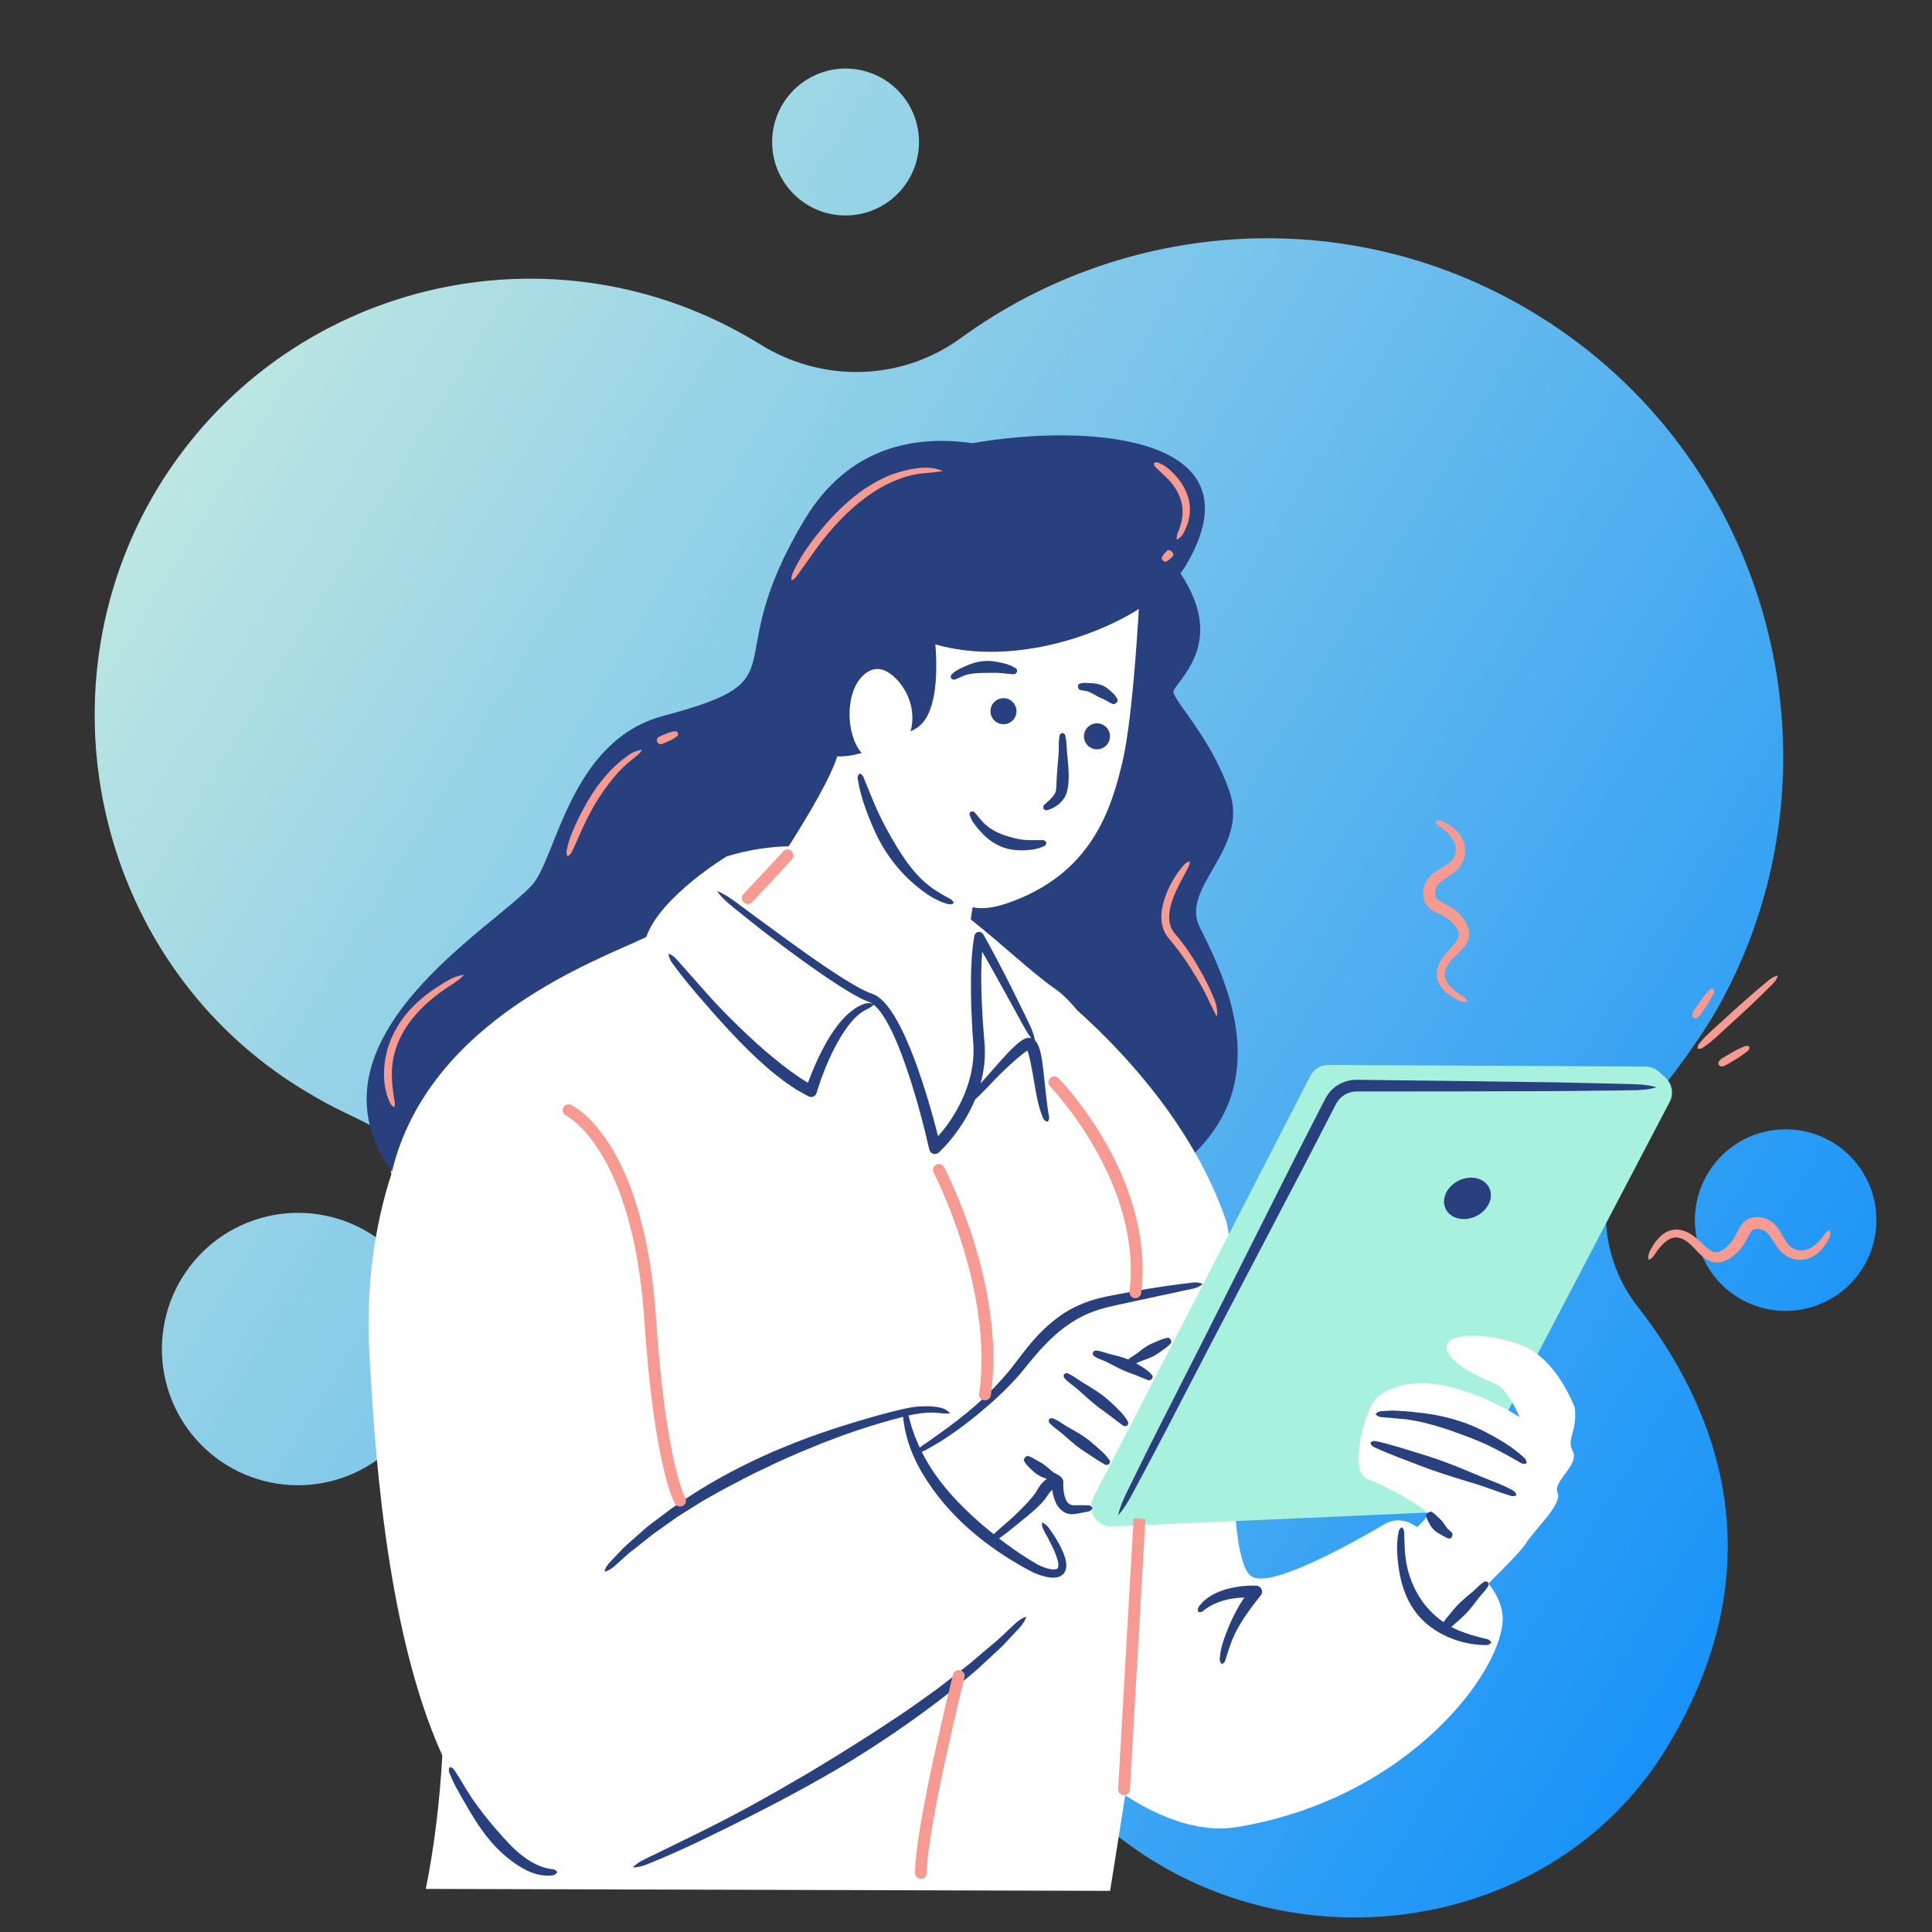 <?xml version="1.0" encoding="UTF-8"?>
<svg xmlns="http://www.w3.org/2000/svg" xmlns:xlink="http://www.w3.org/1999/xlink" width="375pt" height="375pt" viewBox="0 0 375 375" version="1.2">
<rect x="0" y="0" width="375" height="375" fill="#333333" stroke="none"/>
<defs>
<clipPath id="clip1">
  <path d="M 18 46 L 347 46 L 347 373 L 18 373 Z M 18 46 "/>
</clipPath>
<clipPath id="clip2">
  <path d="M 272.012 423.988 L -50.355 226.598 L 118.445 -49.078 L 440.812 148.312 Z M 272.012 423.988 "/>
</clipPath>
<clipPath id="clip3">
  <path d="M 272.012 423.988 L -50.355 226.598 L 118.445 -49.078 L 440.812 148.312 Z M 272.012 423.988 "/>
</clipPath>
<clipPath id="clip4">
  <path d="M 59.09 211.68 C 61.82 213.352 64.5 214.805 67.262 216.121 C 87.449 225.473 103.418 242.02 110.887 262.941 C 116.352 277.938 126.695 291.41 141.445 300.441 C 150.457 305.961 160.371 309.402 170.332 310.613 C 181.5 312.004 191.156 319.23 195.816 329.414 C 202.223 343.484 213.043 355.559 227.75 363.438 C 260.879 381.094 303.77 371.461 323.355 339.48 C 346.117 302.305 332.008 271.68 317.891 253.637 C 309.34 242.762 309.676 227.184 318.512 216.434 C 324.543 209.039 330.633 200.93 334.324 193.984 C 358.395 149.152 344.582 92.586 302.492 63.805 C 265.969 38.809 219.652 41.457 186.434 65.656 C 174.93 74.02 159.512 74.352 147.441 66.773 L 147.168 66.605 C 107.152 42.102 54.949 54.676 30.562 94.805 C 6.484 134.742 19.176 187.617 59.09 211.68 Z M 59.09 211.68 "/>
</clipPath>
<linearGradient id="linear0" gradientUnits="userSpaceOnUse" x1="-30.243" y1="109.71" x2="266.781" y2="109.71" gradientTransform="matrix(-1.366,-0.836,0.837,-1.367,271.718,423.809)">
<stop offset="0" style="stop-color:rgb(9.399%,57.599%,97.299%);stop-opacity:1;"/>
<stop offset="0.062" style="stop-color:rgb(9.399%,57.599%,97.299%);stop-opacity:1;"/>
<stop offset="0.094" style="stop-color:rgb(9.399%,57.599%,97.299%);stop-opacity:1;"/>
<stop offset="0.102" style="stop-color:rgb(9.399%,57.599%,97.299%);stop-opacity:1;"/>
<stop offset="0.105" style="stop-color:rgb(9.705%,57.755%,97.258%);stop-opacity:1;"/>
<stop offset="0.109" style="stop-color:rgb(10.011%,57.91%,97.217%);stop-opacity:1;"/>
<stop offset="0.113" style="stop-color:rgb(10.327%,58.07%,97.174%);stop-opacity:1;"/>
<stop offset="0.117" style="stop-color:rgb(10.645%,58.231%,97.131%);stop-opacity:1;"/>
<stop offset="0.121" style="stop-color:rgb(10.96%,58.391%,97.087%);stop-opacity:1;"/>
<stop offset="0.125" style="stop-color:rgb(11.278%,58.553%,97.044%);stop-opacity:1;"/>
<stop offset="0.129" style="stop-color:rgb(11.595%,58.713%,97.002%);stop-opacity:1;"/>
<stop offset="0.133" style="stop-color:rgb(11.913%,58.873%,96.959%);stop-opacity:1;"/>
<stop offset="0.137" style="stop-color:rgb(12.228%,59.033%,96.916%);stop-opacity:1;"/>
<stop offset="0.141" style="stop-color:rgb(12.546%,59.195%,96.873%);stop-opacity:1;"/>
<stop offset="0.145" style="stop-color:rgb(12.862%,59.355%,96.831%);stop-opacity:1;"/>
<stop offset="0.148" style="stop-color:rgb(13.179%,59.515%,96.788%);stop-opacity:1;"/>
<stop offset="0.152" style="stop-color:rgb(13.495%,59.676%,96.745%);stop-opacity:1;"/>
<stop offset="0.156" style="stop-color:rgb(13.812%,59.836%,96.703%);stop-opacity:1;"/>
<stop offset="0.16" style="stop-color:rgb(14.128%,59.996%,96.66%);stop-opacity:1;"/>
<stop offset="0.164" style="stop-color:rgb(14.445%,60.158%,96.617%);stop-opacity:1;"/>
<stop offset="0.168" style="stop-color:rgb(14.761%,60.318%,96.573%);stop-opacity:1;"/>
<stop offset="0.172" style="stop-color:rgb(15.079%,60.478%,96.53%);stop-opacity:1;"/>
<stop offset="0.176" style="stop-color:rgb(15.395%,60.638%,96.487%);stop-opacity:1;"/>
<stop offset="0.18" style="stop-color:rgb(15.712%,60.8%,96.445%);stop-opacity:1;"/>
<stop offset="0.184" style="stop-color:rgb(16.028%,60.96%,96.402%);stop-opacity:1;"/>
<stop offset="0.188" style="stop-color:rgb(16.345%,61.121%,96.359%);stop-opacity:1;"/>
<stop offset="0.191" style="stop-color:rgb(16.661%,61.281%,96.317%);stop-opacity:1;"/>
<stop offset="0.195" style="stop-color:rgb(16.978%,61.443%,96.274%);stop-opacity:1;"/>
<stop offset="0.199" style="stop-color:rgb(17.294%,61.603%,96.231%);stop-opacity:1;"/>
<stop offset="0.203" style="stop-color:rgb(17.612%,61.763%,96.188%);stop-opacity:1;"/>
<stop offset="0.207" style="stop-color:rgb(17.928%,61.923%,96.146%);stop-opacity:1;"/>
<stop offset="0.211" style="stop-color:rgb(18.245%,62.085%,96.103%);stop-opacity:1;"/>
<stop offset="0.215" style="stop-color:rgb(18.561%,62.245%,96.059%);stop-opacity:1;"/>
<stop offset="0.219" style="stop-color:rgb(18.878%,62.405%,96.016%);stop-opacity:1;"/>
<stop offset="0.223" style="stop-color:rgb(19.194%,62.566%,95.973%);stop-opacity:1;"/>
<stop offset="0.227" style="stop-color:rgb(19.511%,62.726%,95.93%);stop-opacity:1;"/>
<stop offset="0.23" style="stop-color:rgb(19.829%,62.886%,95.888%);stop-opacity:1;"/>
<stop offset="0.234" style="stop-color:rgb(20.146%,63.048%,95.845%);stop-opacity:1;"/>
<stop offset="0.238" style="stop-color:rgb(20.462%,63.208%,95.802%);stop-opacity:1;"/>
<stop offset="0.242" style="stop-color:rgb(20.779%,63.368%,95.76%);stop-opacity:1;"/>
<stop offset="0.246" style="stop-color:rgb(21.095%,63.528%,95.717%);stop-opacity:1;"/>
<stop offset="0.25" style="stop-color:rgb(21.413%,63.69%,95.674%);stop-opacity:1;"/>
<stop offset="0.254" style="stop-color:rgb(21.729%,63.85%,95.631%);stop-opacity:1;"/>
<stop offset="0.258" style="stop-color:rgb(22.046%,64.011%,95.589%);stop-opacity:1;"/>
<stop offset="0.262" style="stop-color:rgb(22.362%,64.171%,95.544%);stop-opacity:1;"/>
<stop offset="0.266" style="stop-color:rgb(22.679%,64.333%,95.502%);stop-opacity:1;"/>
<stop offset="0.27" style="stop-color:rgb(22.995%,64.493%,95.459%);stop-opacity:1;"/>
<stop offset="0.273" style="stop-color:rgb(23.312%,64.653%,95.416%);stop-opacity:1;"/>
<stop offset="0.277" style="stop-color:rgb(23.628%,64.813%,95.374%);stop-opacity:1;"/>
<stop offset="0.281" style="stop-color:rgb(23.946%,64.975%,95.331%);stop-opacity:1;"/>
<stop offset="0.285" style="stop-color:rgb(24.261%,65.135%,95.288%);stop-opacity:1;"/>
<stop offset="0.289" style="stop-color:rgb(24.579%,65.295%,95.245%);stop-opacity:1;"/>
<stop offset="0.293" style="stop-color:rgb(24.895%,65.456%,95.203%);stop-opacity:1;"/>
<stop offset="0.297" style="stop-color:rgb(25.212%,65.616%,95.16%);stop-opacity:1;"/>
<stop offset="0.301" style="stop-color:rgb(25.528%,65.776%,95.117%);stop-opacity:1;"/>
<stop offset="0.305" style="stop-color:rgb(25.845%,65.938%,95.074%);stop-opacity:1;"/>
<stop offset="0.309" style="stop-color:rgb(26.161%,66.098%,95.032%);stop-opacity:1;"/>
<stop offset="0.312" style="stop-color:rgb(26.479%,66.258%,94.989%);stop-opacity:1;"/>
<stop offset="0.316" style="stop-color:rgb(26.794%,66.418%,94.945%);stop-opacity:1;"/>
<stop offset="0.32" style="stop-color:rgb(27.112%,66.58%,94.902%);stop-opacity:1;"/>
<stop offset="0.324" style="stop-color:rgb(27.429%,66.74%,94.859%);stop-opacity:1;"/>
<stop offset="0.328" style="stop-color:rgb(27.747%,66.901%,94.817%);stop-opacity:1;"/>
<stop offset="0.332" style="stop-color:rgb(28.062%,67.061%,94.774%);stop-opacity:1;"/>
<stop offset="0.336" style="stop-color:rgb(28.38%,67.223%,94.731%);stop-opacity:1;"/>
<stop offset="0.34" style="stop-color:rgb(28.696%,67.383%,94.688%);stop-opacity:1;"/>
<stop offset="0.344" style="stop-color:rgb(29.013%,67.543%,94.646%);stop-opacity:1;"/>
<stop offset="0.348" style="stop-color:rgb(29.329%,67.703%,94.603%);stop-opacity:1;"/>
<stop offset="0.352" style="stop-color:rgb(29.646%,67.865%,94.56%);stop-opacity:1;"/>
<stop offset="0.355" style="stop-color:rgb(29.962%,68.025%,94.518%);stop-opacity:1;"/>
<stop offset="0.359" style="stop-color:rgb(30.28%,68.185%,94.475%);stop-opacity:1;"/>
<stop offset="0.363" style="stop-color:rgb(30.595%,68.346%,94.431%);stop-opacity:1;"/>
<stop offset="0.367" style="stop-color:rgb(30.913%,68.506%,94.388%);stop-opacity:1;"/>
<stop offset="0.371" style="stop-color:rgb(31.229%,68.666%,94.345%);stop-opacity:1;"/>
<stop offset="0.375" style="stop-color:rgb(31.546%,68.828%,94.302%);stop-opacity:1;"/>
<stop offset="0.379" style="stop-color:rgb(31.862%,68.988%,94.26%);stop-opacity:1;"/>
<stop offset="0.383" style="stop-color:rgb(32.179%,69.148%,94.217%);stop-opacity:1;"/>
<stop offset="0.387" style="stop-color:rgb(32.495%,69.308%,94.174%);stop-opacity:1;"/>
<stop offset="0.391" style="stop-color:rgb(32.812%,69.47%,94.131%);stop-opacity:1;"/>
<stop offset="0.395" style="stop-color:rgb(33.128%,69.63%,94.089%);stop-opacity:1;"/>
<stop offset="0.398" style="stop-color:rgb(33.446%,69.791%,94.046%);stop-opacity:1;"/>
<stop offset="0.402" style="stop-color:rgb(33.762%,69.951%,94.003%);stop-opacity:1;"/>
<stop offset="0.406" style="stop-color:rgb(34.079%,70.113%,93.961%);stop-opacity:1;"/>
<stop offset="0.41" style="stop-color:rgb(34.395%,70.273%,93.916%);stop-opacity:1;"/>
<stop offset="0.414" style="stop-color:rgb(34.712%,70.433%,93.874%);stop-opacity:1;"/>
<stop offset="0.418" style="stop-color:rgb(35.03%,70.593%,93.831%);stop-opacity:1;"/>
<stop offset="0.422" style="stop-color:rgb(35.347%,70.755%,93.788%);stop-opacity:1;"/>
<stop offset="0.426" style="stop-color:rgb(35.663%,70.915%,93.745%);stop-opacity:1;"/>
<stop offset="0.43" style="stop-color:rgb(35.98%,71.075%,93.703%);stop-opacity:1;"/>
<stop offset="0.434" style="stop-color:rgb(36.296%,71.236%,93.66%);stop-opacity:1;"/>
<stop offset="0.438" style="stop-color:rgb(36.613%,71.396%,93.617%);stop-opacity:1;"/>
<stop offset="0.441" style="stop-color:rgb(36.929%,71.556%,93.575%);stop-opacity:1;"/>
<stop offset="0.445" style="stop-color:rgb(37.247%,71.718%,93.532%);stop-opacity:1;"/>
<stop offset="0.449" style="stop-color:rgb(37.563%,71.878%,93.489%);stop-opacity:1;"/>
<stop offset="0.453" style="stop-color:rgb(37.88%,72.038%,93.446%);stop-opacity:1;"/>
<stop offset="0.457" style="stop-color:rgb(38.196%,72.198%,93.402%);stop-opacity:1;"/>
<stop offset="0.461" style="stop-color:rgb(38.513%,72.36%,93.359%);stop-opacity:1;"/>
<stop offset="0.465" style="stop-color:rgb(38.829%,72.52%,93.317%);stop-opacity:1;"/>
<stop offset="0.469" style="stop-color:rgb(39.146%,72.681%,93.274%);stop-opacity:1;"/>
<stop offset="0.473" style="stop-color:rgb(39.462%,72.841%,93.231%);stop-opacity:1;"/>
<stop offset="0.477" style="stop-color:rgb(39.78%,73.003%,93.188%);stop-opacity:1;"/>
<stop offset="0.48" style="stop-color:rgb(40.096%,73.163%,93.146%);stop-opacity:1;"/>
<stop offset="0.484" style="stop-color:rgb(40.413%,73.323%,93.103%);stop-opacity:1;"/>
<stop offset="0.488" style="stop-color:rgb(40.729%,73.483%,93.06%);stop-opacity:1;"/>
<stop offset="0.492" style="stop-color:rgb(41.046%,73.645%,93.018%);stop-opacity:1;"/>
<stop offset="0.496" style="stop-color:rgb(41.362%,73.805%,92.975%);stop-opacity:1;"/>
<stop offset="0.5" style="stop-color:rgb(41.679%,73.965%,92.932%);stop-opacity:1;"/>
<stop offset="0.504" style="stop-color:rgb(41.995%,74.126%,92.888%);stop-opacity:1;"/>
<stop offset="0.508" style="stop-color:rgb(42.313%,74.286%,92.845%);stop-opacity:1;"/>
<stop offset="0.512" style="stop-color:rgb(42.63%,74.446%,92.802%);stop-opacity:1;"/>
<stop offset="0.516" style="stop-color:rgb(42.947%,74.608%,92.76%);stop-opacity:1;"/>
<stop offset="0.52" style="stop-color:rgb(43.263%,74.768%,92.717%);stop-opacity:1;"/>
<stop offset="0.523" style="stop-color:rgb(43.581%,74.928%,92.674%);stop-opacity:1;"/>
<stop offset="0.527" style="stop-color:rgb(43.896%,75.089%,92.632%);stop-opacity:1;"/>
<stop offset="0.531" style="stop-color:rgb(44.214%,75.25%,92.589%);stop-opacity:1;"/>
<stop offset="0.535" style="stop-color:rgb(44.53%,75.41%,92.546%);stop-opacity:1;"/>
<stop offset="0.539" style="stop-color:rgb(44.847%,75.571%,92.503%);stop-opacity:1;"/>
<stop offset="0.543" style="stop-color:rgb(45.163%,75.731%,92.461%);stop-opacity:1;"/>
<stop offset="0.547" style="stop-color:rgb(45.48%,75.893%,92.418%);stop-opacity:1;"/>
<stop offset="0.551" style="stop-color:rgb(45.796%,76.053%,92.374%);stop-opacity:1;"/>
<stop offset="0.555" style="stop-color:rgb(46.114%,76.213%,92.331%);stop-opacity:1;"/>
<stop offset="0.559" style="stop-color:rgb(46.429%,76.373%,92.288%);stop-opacity:1;"/>
<stop offset="0.562" style="stop-color:rgb(46.747%,76.535%,92.245%);stop-opacity:1;"/>
<stop offset="0.566" style="stop-color:rgb(47.063%,76.695%,92.203%);stop-opacity:1;"/>
<stop offset="0.57" style="stop-color:rgb(47.38%,76.855%,92.16%);stop-opacity:1;"/>
<stop offset="0.574" style="stop-color:rgb(47.696%,77.016%,92.117%);stop-opacity:1;"/>
<stop offset="0.578" style="stop-color:rgb(48.013%,77.177%,92.075%);stop-opacity:1;"/>
<stop offset="0.582" style="stop-color:rgb(48.329%,77.338%,92.032%);stop-opacity:1;"/>
<stop offset="0.586" style="stop-color:rgb(48.647%,77.498%,91.989%);stop-opacity:1;"/>
<stop offset="0.59" style="stop-color:rgb(48.962%,77.658%,91.946%);stop-opacity:1;"/>
<stop offset="0.594" style="stop-color:rgb(49.28%,77.818%,91.904%);stop-opacity:1;"/>
<stop offset="0.598" style="stop-color:rgb(49.596%,77.979%,91.861%);stop-opacity:1;"/>
<stop offset="0.602" style="stop-color:rgb(49.913%,78.14%,91.818%);stop-opacity:1;"/>
<stop offset="0.605" style="stop-color:rgb(50.23%,78.3%,91.774%);stop-opacity:1;"/>
<stop offset="0.609" style="stop-color:rgb(50.548%,78.461%,91.731%);stop-opacity:1;"/>
<stop offset="0.613" style="stop-color:rgb(50.864%,78.621%,91.689%);stop-opacity:1;"/>
<stop offset="0.617" style="stop-color:rgb(51.181%,78.783%,91.646%);stop-opacity:1;"/>
<stop offset="0.621" style="stop-color:rgb(51.497%,78.943%,91.603%);stop-opacity:1;"/>
<stop offset="0.625" style="stop-color:rgb(51.814%,79.103%,91.56%);stop-opacity:1;"/>
<stop offset="0.629" style="stop-color:rgb(52.13%,79.263%,91.518%);stop-opacity:1;"/>
<stop offset="0.633" style="stop-color:rgb(52.448%,79.425%,91.475%);stop-opacity:1;"/>
<stop offset="0.637" style="stop-color:rgb(52.763%,79.585%,91.432%);stop-opacity:1;"/>
<stop offset="0.641" style="stop-color:rgb(53.081%,79.745%,91.389%);stop-opacity:1;"/>
<stop offset="0.645" style="stop-color:rgb(53.397%,79.906%,91.347%);stop-opacity:1;"/>
<stop offset="0.648" style="stop-color:rgb(53.714%,80.067%,91.304%);stop-opacity:1;"/>
<stop offset="0.652" style="stop-color:rgb(54.03%,80.228%,91.26%);stop-opacity:1;"/>
<stop offset="0.656" style="stop-color:rgb(54.347%,80.388%,91.217%);stop-opacity:1;"/>
<stop offset="0.66" style="stop-color:rgb(54.663%,80.548%,91.174%);stop-opacity:1;"/>
<stop offset="0.664" style="stop-color:rgb(54.98%,80.708%,91.132%);stop-opacity:1;"/>
<stop offset="0.668" style="stop-color:rgb(55.296%,80.869%,91.089%);stop-opacity:1;"/>
<stop offset="0.672" style="stop-color:rgb(55.614%,81.03%,91.046%);stop-opacity:1;"/>
<stop offset="0.676" style="stop-color:rgb(55.93%,81.19%,91.003%);stop-opacity:1;"/>
<stop offset="0.68" style="stop-color:rgb(56.247%,81.351%,90.961%);stop-opacity:1;"/>
<stop offset="0.684" style="stop-color:rgb(56.563%,81.511%,90.918%);stop-opacity:1;"/>
<stop offset="0.688" style="stop-color:rgb(56.88%,81.673%,90.875%);stop-opacity:1;"/>
<stop offset="0.691" style="stop-color:rgb(57.196%,81.833%,90.833%);stop-opacity:1;"/>
<stop offset="0.695" style="stop-color:rgb(57.513%,81.993%,90.79%);stop-opacity:1;"/>
<stop offset="0.699" style="stop-color:rgb(57.831%,82.153%,90.746%);stop-opacity:1;"/>
<stop offset="0.703" style="stop-color:rgb(58.148%,82.315%,90.703%);stop-opacity:1;"/>
<stop offset="0.707" style="stop-color:rgb(58.464%,82.475%,90.66%);stop-opacity:1;"/>
<stop offset="0.711" style="stop-color:rgb(58.781%,82.635%,90.617%);stop-opacity:1;"/>
<stop offset="0.715" style="stop-color:rgb(59.097%,82.796%,90.575%);stop-opacity:1;"/>
<stop offset="0.719" style="stop-color:rgb(59.415%,82.957%,90.532%);stop-opacity:1;"/>
<stop offset="0.723" style="stop-color:rgb(59.731%,83.118%,90.489%);stop-opacity:1;"/>
<stop offset="0.727" style="stop-color:rgb(60.048%,83.278%,90.446%);stop-opacity:1;"/>
<stop offset="0.73" style="stop-color:rgb(60.364%,83.438%,90.404%);stop-opacity:1;"/>
<stop offset="0.734" style="stop-color:rgb(60.681%,83.598%,90.361%);stop-opacity:1;"/>
<stop offset="0.738" style="stop-color:rgb(60.997%,83.759%,90.318%);stop-opacity:1;"/>
<stop offset="0.742" style="stop-color:rgb(61.314%,83.92%,90.276%);stop-opacity:1;"/>
<stop offset="0.746" style="stop-color:rgb(61.63%,84.081%,90.231%);stop-opacity:1;"/>
<stop offset="0.75" style="stop-color:rgb(61.948%,84.241%,90.189%);stop-opacity:1;"/>
<stop offset="0.754" style="stop-color:rgb(62.263%,84.401%,90.146%);stop-opacity:1;"/>
<stop offset="0.758" style="stop-color:rgb(62.581%,84.563%,90.103%);stop-opacity:1;"/>
<stop offset="0.762" style="stop-color:rgb(62.897%,84.723%,90.06%);stop-opacity:1;"/>
<stop offset="0.766" style="stop-color:rgb(63.214%,84.883%,90.018%);stop-opacity:1;"/>
<stop offset="0.77" style="stop-color:rgb(63.53%,85.043%,89.975%);stop-opacity:1;"/>
<stop offset="0.773" style="stop-color:rgb(63.847%,85.205%,89.932%);stop-opacity:1;"/>
<stop offset="0.777" style="stop-color:rgb(64.163%,85.365%,89.89%);stop-opacity:1;"/>
<stop offset="0.781" style="stop-color:rgb(64.481%,85.526%,89.847%);stop-opacity:1;"/>
<stop offset="0.785" style="stop-color:rgb(64.796%,85.686%,89.804%);stop-opacity:1;"/>
<stop offset="0.789" style="stop-color:rgb(65.114%,85.847%,89.761%);stop-opacity:1;"/>
<stop offset="0.793" style="stop-color:rgb(65.431%,86.008%,89.717%);stop-opacity:1;"/>
<stop offset="0.797" style="stop-color:rgb(65.749%,86.168%,89.674%);stop-opacity:1;"/>
<stop offset="0.801" style="stop-color:rgb(66.064%,86.328%,89.632%);stop-opacity:1;"/>
<stop offset="0.805" style="stop-color:rgb(66.382%,86.488%,89.589%);stop-opacity:1;"/>
<stop offset="0.809" style="stop-color:rgb(66.698%,86.649%,89.546%);stop-opacity:1;"/>
<stop offset="0.812" style="stop-color:rgb(67.015%,86.81%,89.503%);stop-opacity:1;"/>
<stop offset="0.816" style="stop-color:rgb(67.331%,86.971%,89.461%);stop-opacity:1;"/>
<stop offset="0.82" style="stop-color:rgb(67.648%,87.131%,89.418%);stop-opacity:1;"/>
<stop offset="0.824" style="stop-color:rgb(67.964%,87.291%,89.375%);stop-opacity:1;"/>
<stop offset="0.828" style="stop-color:rgb(68.282%,87.453%,89.333%);stop-opacity:1;"/>
<stop offset="0.832" style="stop-color:rgb(68.597%,87.613%,89.29%);stop-opacity:1;"/>
<stop offset="0.836" style="stop-color:rgb(68.915%,87.773%,89.247%);stop-opacity:1;"/>
<stop offset="0.84" style="stop-color:rgb(69.231%,87.933%,89.203%);stop-opacity:1;"/>
<stop offset="0.844" style="stop-color:rgb(69.548%,88.095%,89.16%);stop-opacity:1;"/>
<stop offset="0.848" style="stop-color:rgb(69.864%,88.255%,89.117%);stop-opacity:1;"/>
<stop offset="0.852" style="stop-color:rgb(70.181%,88.416%,89.075%);stop-opacity:1;"/>
<stop offset="0.855" style="stop-color:rgb(70.497%,88.576%,89.032%);stop-opacity:1;"/>
<stop offset="0.859" style="stop-color:rgb(70.815%,88.737%,88.989%);stop-opacity:1;"/>
<stop offset="0.863" style="stop-color:rgb(71.13%,88.898%,88.947%);stop-opacity:1;"/>
<stop offset="0.867" style="stop-color:rgb(71.448%,89.058%,88.904%);stop-opacity:1;"/>
<stop offset="0.871" style="stop-color:rgb(71.764%,89.218%,88.861%);stop-opacity:1;"/>
<stop offset="0.875" style="stop-color:rgb(72.081%,89.378%,88.818%);stop-opacity:1;"/>
<stop offset="0.879" style="stop-color:rgb(72.397%,89.539%,88.776%);stop-opacity:1;"/>
<stop offset="0.883" style="stop-color:rgb(72.714%,89.7%,88.733%);stop-opacity:1;"/>
<stop offset="0.887" style="stop-color:rgb(73.032%,89.861%,88.69%);stop-opacity:1;"/>
<stop offset="0.891" style="stop-color:rgb(73.349%,90.021%,88.647%);stop-opacity:1;"/>
<stop offset="0.906" style="stop-color:rgb(73.524%,90.109%,88.623%);stop-opacity:1;"/>
<stop offset="0.938" style="stop-color:rgb(73.7%,90.199%,88.599%);stop-opacity:1;"/>
<stop offset="1" style="stop-color:rgb(73.7%,90.199%,88.599%);stop-opacity:1;"/>
</linearGradient>
<clipPath id="clip5">
  <path d="M 31 235 L 85 235 L 85 289 L 31 289 Z M 31 235 "/>
</clipPath>
<clipPath id="clip6">
  <path d="M 272.012 423.988 L -50.355 226.598 L 118.445 -49.078 L 440.812 148.312 Z M 272.012 423.988 "/>
</clipPath>
<clipPath id="clip7">
  <path d="M 272.012 423.988 L -50.355 226.598 L 118.445 -49.078 L 440.812 148.312 Z M 272.012 423.988 "/>
</clipPath>
<clipPath id="clip8">
  <path d="M 35.316 248.051 C 35.77 247.312 36.254 246.598 36.777 245.906 C 37.301 245.215 37.855 244.551 38.441 243.914 C 39.031 243.277 39.648 242.672 40.293 242.098 C 40.941 241.523 41.617 240.98 42.316 240.469 C 43.016 239.961 43.738 239.488 44.484 239.047 C 45.234 238.609 46 238.211 46.785 237.848 C 47.57 237.484 48.375 237.16 49.191 236.875 C 50.008 236.59 50.84 236.348 51.68 236.145 C 52.523 235.941 53.371 235.781 54.23 235.66 C 55.086 235.543 55.949 235.465 56.812 235.43 C 57.68 235.398 58.543 235.406 59.406 235.453 C 60.27 235.504 61.129 235.598 61.984 235.734 C 62.84 235.867 63.688 236.043 64.523 236.262 C 65.359 236.48 66.188 236.738 67 237.039 C 67.809 237.336 68.605 237.676 69.383 238.055 C 70.164 238.43 70.922 238.844 71.66 239.297 C 72.398 239.75 73.113 240.234 73.801 240.758 C 74.492 241.281 75.156 241.836 75.793 242.422 C 76.426 243.008 77.031 243.625 77.605 244.273 C 78.184 244.922 78.723 245.594 79.234 246.293 C 79.742 246.992 80.215 247.719 80.652 248.465 C 81.09 249.211 81.492 249.977 81.852 250.762 C 82.215 251.551 82.539 252.352 82.82 253.168 C 83.105 253.988 83.348 254.816 83.551 255.66 C 83.754 256.5 83.914 257.352 84.031 258.207 C 84.148 259.066 84.227 259.926 84.262 260.793 C 84.293 261.656 84.285 262.523 84.234 263.387 C 84.184 264.25 84.09 265.109 83.957 265.965 C 83.82 266.82 83.645 267.668 83.426 268.508 C 83.207 269.344 82.945 270.168 82.648 270.98 C 82.348 271.793 82.008 272.59 81.633 273.371 C 81.254 274.148 80.84 274.91 80.387 275.648 C 79.934 276.387 79.445 277.102 78.926 277.793 C 78.402 278.48 77.848 279.145 77.258 279.781 C 76.672 280.418 76.055 281.023 75.406 281.598 C 74.762 282.176 74.086 282.719 73.387 283.227 C 72.688 283.734 71.965 284.211 71.215 284.648 C 70.469 285.086 69.703 285.488 68.918 285.852 C 68.133 286.215 67.328 286.539 66.512 286.82 C 65.695 287.105 64.863 287.348 64.023 287.551 C 63.18 287.754 62.332 287.914 61.473 288.035 C 60.617 288.152 59.754 288.23 58.891 288.266 C 58.023 288.301 57.16 288.293 56.297 288.242 C 55.434 288.191 54.574 288.098 53.719 287.965 C 52.863 287.828 52.016 287.652 51.18 287.434 C 50.34 287.215 49.516 286.957 48.703 286.66 C 47.891 286.359 47.098 286.02 46.316 285.645 C 45.539 285.266 44.781 284.852 44.043 284.398 C 43.305 283.949 42.59 283.461 41.898 282.938 C 41.211 282.418 40.547 281.863 39.91 281.273 C 39.277 280.688 38.672 280.07 38.094 279.422 C 37.52 278.777 36.98 278.102 36.469 277.402 C 35.961 276.703 35.488 275.98 35.051 275.23 C 34.613 274.484 34.211 273.719 33.852 272.934 C 33.488 272.148 33.164 271.344 32.879 270.527 C 32.598 269.711 32.355 268.879 32.152 268.039 C 31.949 267.195 31.789 266.348 31.672 265.488 C 31.551 264.629 31.477 263.77 31.441 262.902 C 31.406 262.039 31.418 261.176 31.469 260.309 C 31.52 259.445 31.613 258.586 31.746 257.73 C 31.883 256.875 32.059 256.027 32.277 255.191 C 32.496 254.352 32.754 253.527 33.055 252.715 C 33.355 251.902 33.691 251.105 34.07 250.328 C 34.449 249.547 34.863 248.789 35.316 248.051 Z M 35.316 248.051 "/>
</clipPath>
<linearGradient id="linear1" gradientUnits="userSpaceOnUse" x1="143.993" y1="109.71" x2="189.407" y2="109.71" gradientTransform="matrix(-1.366,-0.836,0.837,-1.367,271.718,423.809)">
<stop offset="0" style="stop-color:rgb(48.701%,77.525%,91.982%);stop-opacity:1;"/>
<stop offset="0.031" style="stop-color:rgb(48.895%,77.623%,91.956%);stop-opacity:1;"/>
<stop offset="0.062" style="stop-color:rgb(49.283%,77.82%,91.902%);stop-opacity:1;"/>
<stop offset="0.094" style="stop-color:rgb(49.669%,78.015%,91.85%);stop-opacity:1;"/>
<stop offset="0.125" style="stop-color:rgb(50.056%,78.212%,91.798%);stop-opacity:1;"/>
<stop offset="0.156" style="stop-color:rgb(50.444%,78.409%,91.745%);stop-opacity:1;"/>
<stop offset="0.188" style="stop-color:rgb(50.832%,78.604%,91.693%);stop-opacity:1;"/>
<stop offset="0.219" style="stop-color:rgb(51.219%,78.801%,91.641%);stop-opacity:1;"/>
<stop offset="0.25" style="stop-color:rgb(51.607%,78.998%,91.588%);stop-opacity:1;"/>
<stop offset="0.281" style="stop-color:rgb(51.994%,79.195%,91.536%);stop-opacity:1;"/>
<stop offset="0.312" style="stop-color:rgb(52.38%,79.39%,91.484%);stop-opacity:1;"/>
<stop offset="0.344" style="stop-color:rgb(52.768%,79.587%,91.431%);stop-opacity:1;"/>
<stop offset="0.375" style="stop-color:rgb(53.156%,79.784%,91.379%);stop-opacity:1;"/>
<stop offset="0.406" style="stop-color:rgb(53.543%,79.979%,91.327%);stop-opacity:1;"/>
<stop offset="0.438" style="stop-color:rgb(53.931%,80.176%,91.273%);stop-opacity:1;"/>
<stop offset="0.469" style="stop-color:rgb(54.318%,80.373%,91.222%);stop-opacity:1;"/>
<stop offset="0.5" style="stop-color:rgb(54.706%,80.569%,91.168%);stop-opacity:1;"/>
<stop offset="0.531" style="stop-color:rgb(55.092%,80.765%,91.116%);stop-opacity:1;"/>
<stop offset="0.562" style="stop-color:rgb(55.479%,80.962%,91.064%);stop-opacity:1;"/>
<stop offset="0.594" style="stop-color:rgb(55.867%,81.158%,91.011%);stop-opacity:1;"/>
<stop offset="0.625" style="stop-color:rgb(56.255%,81.354%,90.959%);stop-opacity:1;"/>
<stop offset="0.656" style="stop-color:rgb(56.642%,81.551%,90.907%);stop-opacity:1;"/>
<stop offset="0.688" style="stop-color:rgb(57.03%,81.747%,90.854%);stop-opacity:1;"/>
<stop offset="0.719" style="stop-color:rgb(57.417%,81.943%,90.802%);stop-opacity:1;"/>
<stop offset="0.75" style="stop-color:rgb(57.803%,82.14%,90.75%);stop-opacity:1;"/>
<stop offset="0.781" style="stop-color:rgb(58.191%,82.336%,90.697%);stop-opacity:1;"/>
<stop offset="0.812" style="stop-color:rgb(58.578%,82.533%,90.645%);stop-opacity:1;"/>
<stop offset="0.844" style="stop-color:rgb(58.966%,82.729%,90.593%);stop-opacity:1;"/>
<stop offset="0.875" style="stop-color:rgb(59.354%,82.925%,90.54%);stop-opacity:1;"/>
<stop offset="0.906" style="stop-color:rgb(59.741%,83.122%,90.488%);stop-opacity:1;"/>
<stop offset="0.938" style="stop-color:rgb(60.129%,83.318%,90.436%);stop-opacity:1;"/>
<stop offset="0.969" style="stop-color:rgb(60.515%,83.514%,90.382%);stop-opacity:1;"/>
<stop offset="1" style="stop-color:rgb(60.902%,83.711%,90.331%);stop-opacity:1;"/>
</linearGradient>
<clipPath id="clip9">
  <path d="M 149 13 L 179 13 L 179 42 L 149 42 Z M 149 13 "/>
</clipPath>
<clipPath id="clip10">
  <path d="M 272.012 423.988 L -50.355 226.598 L 118.445 -49.078 L 440.812 148.312 Z M 272.012 423.988 "/>
</clipPath>
<clipPath id="clip11">
  <path d="M 272.012 423.988 L -50.355 226.598 L 118.445 -49.078 L 440.812 148.312 Z M 272.012 423.988 "/>
</clipPath>
<clipPath id="clip12">
  <path d="M 151.969 20.121 C 152.457 19.324 153.02 18.578 153.656 17.891 C 154.293 17.203 154.988 16.586 155.746 16.035 C 156.504 15.484 157.305 15.012 158.156 14.617 C 159.008 14.227 159.887 13.918 160.797 13.699 C 161.707 13.48 162.629 13.352 163.566 13.316 C 164.5 13.277 165.43 13.332 166.355 13.48 C 167.281 13.625 168.18 13.859 169.059 14.184 C 169.938 14.508 170.777 14.914 171.574 15.402 C 172.371 15.891 173.113 16.453 173.801 17.086 C 174.488 17.723 175.109 18.418 175.66 19.176 C 176.207 19.934 176.68 20.734 177.07 21.586 C 177.465 22.438 177.77 23.316 177.988 24.227 C 178.207 25.137 178.332 26.059 178.371 26.996 C 178.406 27.93 178.352 28.863 178.207 29.785 C 178.059 30.711 177.824 31.613 177.5 32.492 C 177.176 33.371 176.77 34.211 176.281 35.008 C 175.793 35.809 175.23 36.551 174.594 37.238 C 173.957 37.926 173.262 38.547 172.504 39.098 C 171.746 39.648 170.945 40.117 170.094 40.512 C 169.242 40.902 168.363 41.211 167.453 41.43 C 166.543 41.648 165.621 41.777 164.684 41.812 C 163.75 41.852 162.82 41.797 161.895 41.652 C 160.973 41.504 160.07 41.27 159.191 40.949 C 158.312 40.625 157.477 40.219 156.676 39.73 C 155.879 39.242 155.137 38.68 154.449 38.043 C 153.762 37.41 153.145 36.711 152.594 35.953 C 152.043 35.199 151.57 34.395 151.18 33.543 C 150.789 32.695 150.48 31.812 150.262 30.902 C 150.043 29.992 149.918 29.07 149.879 28.133 C 149.844 27.199 149.898 26.27 150.043 25.344 C 150.191 24.418 150.426 23.516 150.75 22.637 C 151.074 21.758 151.48 20.922 151.969 20.121 Z M 151.969 20.121 "/>
</clipPath>
<linearGradient id="linear2" gradientUnits="userSpaceOnUse" x1="174.236" y1="109.71" x2="198.764" y2="109.71" gradientTransform="matrix(-1.366,-0.836,0.837,-1.367,271.718,423.809)">
<stop offset="0" style="stop-color:rgb(56.956%,81.711%,90.865%);stop-opacity:1;"/>
<stop offset="0.031" style="stop-color:rgb(57.06%,81.763%,90.851%);stop-opacity:1;"/>
<stop offset="0.062" style="stop-color:rgb(57.269%,81.87%,90.822%);stop-opacity:1;"/>
<stop offset="0.094" style="stop-color:rgb(57.478%,81.975%,90.793%);stop-opacity:1;"/>
<stop offset="0.125" style="stop-color:rgb(57.687%,82.082%,90.765%);stop-opacity:1;"/>
<stop offset="0.156" style="stop-color:rgb(57.896%,82.187%,90.736%);stop-opacity:1;"/>
<stop offset="0.188" style="stop-color:rgb(58.105%,82.294%,90.709%);stop-opacity:1;"/>
<stop offset="0.219" style="stop-color:rgb(58.315%,82.399%,90.68%);stop-opacity:1;"/>
<stop offset="0.25" style="stop-color:rgb(58.524%,82.506%,90.652%);stop-opacity:1;"/>
<stop offset="0.281" style="stop-color:rgb(58.734%,82.611%,90.623%);stop-opacity:1;"/>
<stop offset="0.312" style="stop-color:rgb(58.943%,82.718%,90.596%);stop-opacity:1;"/>
<stop offset="0.344" style="stop-color:rgb(59.152%,82.823%,90.567%);stop-opacity:1;"/>
<stop offset="0.375" style="stop-color:rgb(59.361%,82.93%,90.538%);stop-opacity:1;"/>
<stop offset="0.406" style="stop-color:rgb(59.57%,83.035%,90.511%);stop-opacity:1;"/>
<stop offset="0.438" style="stop-color:rgb(59.779%,83.142%,90.482%);stop-opacity:1;"/>
<stop offset="0.469" style="stop-color:rgb(59.988%,83.247%,90.454%);stop-opacity:1;"/>
<stop offset="0.5" style="stop-color:rgb(60.197%,83.354%,90.425%);stop-opacity:1;"/>
<stop offset="0.531" style="stop-color:rgb(60.406%,83.459%,90.398%);stop-opacity:1;"/>
<stop offset="0.562" style="stop-color:rgb(60.616%,83.566%,90.369%);stop-opacity:1;"/>
<stop offset="0.594" style="stop-color:rgb(60.826%,83.672%,90.341%);stop-opacity:1;"/>
<stop offset="0.625" style="stop-color:rgb(61.035%,83.778%,90.312%);stop-opacity:1;"/>
<stop offset="0.656" style="stop-color:rgb(61.244%,83.884%,90.285%);stop-opacity:1;"/>
<stop offset="0.688" style="stop-color:rgb(61.453%,83.99%,90.256%);stop-opacity:1;"/>
<stop offset="0.719" style="stop-color:rgb(61.662%,84.096%,90.227%);stop-opacity:1;"/>
<stop offset="0.75" style="stop-color:rgb(61.871%,84.203%,90.199%);stop-opacity:1;"/>
<stop offset="0.781" style="stop-color:rgb(62.08%,84.309%,90.17%);stop-opacity:1;"/>
<stop offset="0.812" style="stop-color:rgb(62.289%,84.415%,90.143%);stop-opacity:1;"/>
<stop offset="0.844" style="stop-color:rgb(62.498%,84.521%,90.114%);stop-opacity:1;"/>
<stop offset="0.875" style="stop-color:rgb(62.709%,84.627%,90.086%);stop-opacity:1;"/>
<stop offset="0.906" style="stop-color:rgb(62.918%,84.734%,90.057%);stop-opacity:1;"/>
<stop offset="0.938" style="stop-color:rgb(63.127%,84.839%,90.03%);stop-opacity:1;"/>
<stop offset="0.969" style="stop-color:rgb(63.336%,84.946%,90.001%);stop-opacity:1;"/>
<stop offset="1" style="stop-color:rgb(63.545%,85.051%,89.972%);stop-opacity:1;"/>
</linearGradient>
<clipPath id="clip13">
  <path d="M 328 219 L 365 219 L 365 255 L 328 255 Z M 328 219 "/>
</clipPath>
<clipPath id="clip14">
  <path d="M 272.012 423.988 L -50.355 226.598 L 118.445 -49.078 L 440.812 148.312 Z M 272.012 423.988 "/>
</clipPath>
<clipPath id="clip15">
  <path d="M 272.012 423.988 L -50.355 226.598 L 118.445 -49.078 L 440.812 148.312 Z M 272.012 423.988 "/>
</clipPath>
<clipPath id="clip16">
  <path d="M 331.566 227.621 C 331.867 227.129 332.191 226.652 332.543 226.191 C 332.891 225.734 333.258 225.289 333.652 224.867 C 334.043 224.441 334.453 224.039 334.887 223.656 C 335.316 223.27 335.766 222.91 336.234 222.57 C 336.699 222.23 337.184 221.914 337.68 221.621 C 338.18 221.328 338.688 221.062 339.215 220.82 C 339.738 220.578 340.273 220.363 340.816 220.172 C 341.363 219.984 341.914 219.82 342.477 219.688 C 343.039 219.551 343.605 219.445 344.176 219.363 C 344.746 219.285 345.32 219.234 345.898 219.211 C 346.473 219.188 347.051 219.191 347.629 219.227 C 348.203 219.262 348.777 219.32 349.348 219.41 C 349.914 219.5 350.48 219.617 351.039 219.766 C 351.598 219.91 352.148 220.082 352.688 220.281 C 353.23 220.48 353.762 220.707 354.277 220.957 C 354.797 221.211 355.305 221.484 355.797 221.789 C 356.289 222.09 356.766 222.414 357.223 222.762 C 357.684 223.109 358.125 223.48 358.551 223.871 C 358.973 224.262 359.379 224.676 359.762 225.105 C 360.145 225.535 360.504 225.984 360.844 226.453 C 361.184 226.918 361.5 227.402 361.793 227.898 C 362.082 228.398 362.348 228.906 362.59 229.434 C 362.832 229.957 363.047 230.492 363.238 231.035 C 363.426 231.582 363.59 232.133 363.723 232.695 C 363.859 233.258 363.965 233.824 364.043 234.395 C 364.121 234.969 364.172 235.543 364.195 236.117 C 364.219 236.695 364.215 237.27 364.18 237.848 C 364.145 238.422 364.082 238.996 363.992 239.566 C 363.902 240.137 363.785 240.703 363.641 241.262 C 363.492 241.82 363.32 242.371 363.121 242.91 C 362.922 243.453 362.695 243.984 362.445 244.504 C 362.191 245.023 361.914 245.527 361.613 246.02 C 361.312 246.512 360.988 246.988 360.641 247.449 C 360.289 247.91 359.922 248.352 359.527 248.777 C 359.137 249.203 358.727 249.605 358.293 249.988 C 357.863 250.371 357.414 250.734 356.949 251.074 C 356.48 251.414 356 251.73 355.5 252.023 C 355.004 252.312 354.492 252.582 353.969 252.824 C 353.445 253.066 352.91 253.281 352.363 253.469 C 351.816 253.66 351.266 253.824 350.703 253.957 C 350.145 254.094 349.578 254.199 349.004 254.281 C 348.434 254.359 347.859 254.41 347.281 254.434 C 346.707 254.457 346.129 254.449 345.555 254.418 C 344.977 254.383 344.406 254.32 343.836 254.23 C 343.266 254.141 342.699 254.023 342.141 253.879 C 341.582 253.734 341.035 253.562 340.492 253.363 C 339.949 253.164 339.422 252.938 338.902 252.684 C 338.383 252.434 337.875 252.156 337.383 251.855 C 336.891 251.555 336.418 251.23 335.957 250.883 C 335.496 250.535 335.055 250.164 334.629 249.773 C 334.207 249.383 333.805 248.969 333.418 248.539 C 333.035 248.105 332.676 247.656 332.336 247.191 C 331.996 246.723 331.68 246.242 331.391 245.746 C 331.098 245.246 330.832 244.734 330.59 244.211 C 330.348 243.688 330.133 243.152 329.941 242.609 C 329.754 242.062 329.594 241.508 329.457 240.949 C 329.324 240.387 329.215 239.82 329.137 239.25 C 329.059 238.676 329.008 238.102 328.984 237.527 C 328.961 236.949 328.969 236.371 329 235.797 C 329.035 235.219 329.098 234.645 329.188 234.078 C 329.277 233.508 329.395 232.941 329.543 232.383 C 329.688 231.824 329.859 231.273 330.059 230.73 C 330.258 230.191 330.484 229.66 330.738 229.141 C 330.988 228.621 331.266 228.113 331.566 227.621 Z M 331.566 227.621 "/>
</clipPath>
<linearGradient id="linear3" gradientUnits="userSpaceOnUse" x1="5.962" y1="109.71" x2="36.238" y2="109.71" gradientTransform="matrix(-1.366,-0.836,0.837,-1.367,271.718,423.809)">
<stop offset="0" style="stop-color:rgb(11.026%,58.424%,97.079%);stop-opacity:1;"/>
<stop offset="0.031" style="stop-color:rgb(11.156%,58.49%,97.061%);stop-opacity:1;"/>
<stop offset="0.062" style="stop-color:rgb(11.414%,58.621%,97.026%);stop-opacity:1;"/>
<stop offset="0.094" style="stop-color:rgb(11.671%,58.751%,96.991%);stop-opacity:1;"/>
<stop offset="0.125" style="stop-color:rgb(11.929%,58.882%,96.956%);stop-opacity:1;"/>
<stop offset="0.156" style="stop-color:rgb(12.189%,59.013%,96.921%);stop-opacity:1;"/>
<stop offset="0.188" style="stop-color:rgb(12.447%,59.145%,96.886%);stop-opacity:1;"/>
<stop offset="0.219" style="stop-color:rgb(12.704%,59.276%,96.851%);stop-opacity:1;"/>
<stop offset="0.25" style="stop-color:rgb(12.962%,59.406%,96.817%);stop-opacity:1;"/>
<stop offset="0.281" style="stop-color:rgb(13.222%,59.537%,96.782%);stop-opacity:1;"/>
<stop offset="0.312" style="stop-color:rgb(13.48%,59.668%,96.747%);stop-opacity:1;"/>
<stop offset="0.344" style="stop-color:rgb(13.737%,59.799%,96.712%);stop-opacity:1;"/>
<stop offset="0.375" style="stop-color:rgb(13.995%,59.93%,96.677%);stop-opacity:1;"/>
<stop offset="0.406" style="stop-color:rgb(14.253%,60.06%,96.642%);stop-opacity:1;"/>
<stop offset="0.438" style="stop-color:rgb(14.513%,60.191%,96.606%);stop-opacity:1;"/>
<stop offset="0.469" style="stop-color:rgb(14.771%,60.323%,96.571%);stop-opacity:1;"/>
<stop offset="0.5" style="stop-color:rgb(15.028%,60.454%,96.536%);stop-opacity:1;"/>
<stop offset="0.531" style="stop-color:rgb(15.286%,60.585%,96.501%);stop-opacity:1;"/>
<stop offset="0.562" style="stop-color:rgb(15.546%,60.715%,96.468%);stop-opacity:1;"/>
<stop offset="0.594" style="stop-color:rgb(15.804%,60.846%,96.432%);stop-opacity:1;"/>
<stop offset="0.625" style="stop-color:rgb(16.061%,60.977%,96.397%);stop-opacity:1;"/>
<stop offset="0.656" style="stop-color:rgb(16.319%,61.108%,96.362%);stop-opacity:1;"/>
<stop offset="0.688" style="stop-color:rgb(16.579%,61.24%,96.327%);stop-opacity:1;"/>
<stop offset="0.719" style="stop-color:rgb(16.837%,61.369%,96.292%);stop-opacity:1;"/>
<stop offset="0.75" style="stop-color:rgb(17.094%,61.501%,96.257%);stop-opacity:1;"/>
<stop offset="0.781" style="stop-color:rgb(17.352%,61.632%,96.222%);stop-opacity:1;"/>
<stop offset="0.812" style="stop-color:rgb(17.612%,61.763%,96.187%);stop-opacity:1;"/>
<stop offset="0.844" style="stop-color:rgb(17.87%,61.894%,96.152%);stop-opacity:1;"/>
<stop offset="0.875" style="stop-color:rgb(18.127%,62.024%,96.118%);stop-opacity:1;"/>
<stop offset="0.906" style="stop-color:rgb(18.385%,62.155%,96.083%);stop-opacity:1;"/>
<stop offset="0.938" style="stop-color:rgb(18.643%,62.286%,96.048%);stop-opacity:1;"/>
<stop offset="0.969" style="stop-color:rgb(18.903%,62.418%,96.013%);stop-opacity:1;"/>
<stop offset="1" style="stop-color:rgb(19.16%,62.549%,95.978%);stop-opacity:1;"/>
</linearGradient>
<clipPath id="clip17">
  <path d="M 276.215 159.082 L 355.289 159.082 L 355.289 245.531 L 276.215 245.531 Z M 276.215 159.082 "/>
</clipPath>
<clipPath id="clip18">
  <path d="M 71 95 L 306 95 L 306 367.012 L 71 367.012 Z M 71 95 "/>
</clipPath>
</defs>
<g id="surface1">
<g clip-path="url(#clip1)" clip-rule="nonzero">
<g clip-path="url(#clip2)" clip-rule="nonzero">
<g clip-path="url(#clip3)" clip-rule="nonzero">
<g clip-path="url(#clip4)" clip-rule="nonzero">
<path style=" stroke:none;fill-rule:nonzero;fill:url(#linear0);" d="M 262.434 531.723 L 508.117 130.484 L 102.445 -117.91 L -143.234 283.324 Z M 262.434 531.723 "/>
</g>
</g>
</g>
</g>
<g clip-path="url(#clip5)" clip-rule="nonzero">
<g clip-path="url(#clip6)" clip-rule="nonzero">
<g clip-path="url(#clip7)" clip-rule="nonzero">
<g clip-path="url(#clip8)" clip-rule="nonzero">
<path style=" stroke:none;fill-rule:nonzero;fill:url(#linear1);" d="M 69.871 311.852 L 107.855 249.824 L 45.828 211.844 L 7.848 273.875 Z M 69.871 311.852 "/>
</g>
</g>
</g>
</g>
<g clip-path="url(#clip9)" clip-rule="nonzero">
<g clip-path="url(#clip10)" clip-rule="nonzero">
<g clip-path="url(#clip11)" clip-rule="nonzero">
<g clip-path="url(#clip12)" clip-rule="nonzero">
<path style=" stroke:none;fill-rule:nonzero;fill:url(#linear2);" d="M 170.617 54.57 L 191.133 21.07 L 157.633 0.559 L 137.117 34.059 Z M 170.617 54.57 "/>
</g>
</g>
</g>
</g>
<g clip-path="url(#clip13)" clip-rule="nonzero">
<g clip-path="url(#clip14)" clip-rule="nonzero">
<g clip-path="url(#clip15)" clip-rule="nonzero">
<g clip-path="url(#clip16)" clip-rule="nonzero">
<path style=" stroke:none;fill-rule:nonzero;fill:url(#linear3);" d="M 354.605 270.156 L 379.926 228.805 L 338.574 203.484 L 313.254 244.84 Z M 354.605 270.156 "/>
</g>
</g>
</g>
</g>
<g clip-path="url(#clip17)" clip-rule="nonzero">
<path style=" stroke:none;fill-rule:nonzero;fill:rgb(96.86%,60.39%,56.859%);fill-opacity:1;" d="M 355.168 238.781 C 354.543 239.039 354.234 239.383 353.98 239.777 C 353.715 240.16 353.43 240.527 353.121 240.863 C 352.512 241.543 351.797 242.086 351.059 242.414 C 350.316 242.742 349.539 242.773 348.785 242.59 C 348.031 242.402 347.445 241.977 346.934 241.324 C 346.422 240.656 346.004 239.805 345.438 238.906 C 344.902 238.02 344 236.988 342.746 236.539 C 342.133 236.316 341.5 236.234 340.895 236.227 C 340.246 236.27 339.504 236.41 338.875 236.863 C 338.266 237.312 337.898 237.867 337.609 238.348 C 337.34 238.832 337.125 239.273 336.91 239.684 C 336.496 240.512 336.035 241.191 335.43 241.77 C 334.84 242.336 334.086 242.895 333.473 243.02 C 332.875 243.148 332.262 242.953 331.555 242.395 C 330.867 241.855 330.184 241.133 329.395 240.461 C 328.617 239.781 327.684 239.121 326.566 238.82 C 325.445 238.477 324.086 238.672 323.148 239.316 C 322.188 239.93 321.484 240.758 320.926 241.629 C 320.641 242.062 320.406 242.523 320.184 242.98 C 319.973 243.441 319.836 243.957 320.035 244.57 C 320.605 244.281 320.906 243.914 321.156 243.512 C 321.414 243.117 321.68 242.73 321.977 242.375 C 322.551 241.656 323.191 241 323.906 240.586 C 324.629 240.172 325.379 240.082 326.133 240.316 C 326.91 240.551 327.613 241.062 328.281 241.695 C 328.949 242.332 329.57 243.086 330.379 243.812 C 330.797 244.168 331.262 244.531 331.871 244.773 C 332.453 245.051 333.184 245.094 333.836 245.012 C 334.156 244.953 334.449 244.848 334.762 244.758 C 335.027 244.633 335.293 244.496 335.559 244.363 C 336.039 244.062 336.496 243.758 336.918 243.375 C 337.762 242.629 338.434 241.672 338.926 240.766 C 339.172 240.312 339.387 239.871 339.602 239.504 C 339.812 239.145 340.023 238.883 340.207 238.746 C 340.383 238.617 340.633 238.574 340.957 238.543 C 341.137 238.562 341.328 238.543 341.5 238.566 C 341.664 238.613 341.852 238.602 341.996 238.676 C 342.609 238.871 343.145 239.34 343.652 240.094 C 344.164 240.828 344.648 241.73 345.367 242.598 C 346.078 243.469 347.195 244.219 348.367 244.434 C 349.523 244.691 350.797 244.484 351.805 243.938 C 352.836 243.398 353.598 242.578 354.199 241.723 C 354.504 241.297 354.77 240.852 355.008 240.395 C 355.25 239.941 355.406 239.422 355.168 238.781 Z M 285.105 180.598 C 285.199 181.25 285.172 181.98 284.898 182.57 C 284.668 183.18 284.309 183.648 283.965 184.074 C 283.25 184.895 282.508 185.527 281.879 186.203 C 281.258 186.883 280.758 187.594 280.531 188.375 C 280.312 189.133 280.414 189.879 280.84 190.598 C 281.262 191.305 281.93 191.938 282.656 192.5 C 283.016 192.789 283.406 193.051 283.809 193.301 C 284.211 193.547 284.582 193.844 284.883 194.406 C 284.27 194.617 283.75 194.488 283.289 194.281 C 282.828 194.066 282.367 193.84 281.926 193.562 C 281.047 193.016 280.211 192.328 279.582 191.375 C 278.922 190.449 278.707 189.09 279.031 187.965 C 279.316 186.844 279.961 185.898 280.629 185.109 C 281.285 184.309 282 183.617 282.527 182.918 C 283.07 182.203 283.262 181.586 283.121 180.992 C 282.992 180.379 282.422 179.633 281.844 179.051 C 281.258 178.457 280.566 178.008 279.734 177.605 C 279.32 177.398 278.879 177.191 278.391 176.926 C 277.902 176.648 277.348 176.289 276.887 175.688 C 276.422 175.062 276.266 174.32 276.219 173.672 C 276.215 173.066 276.285 172.434 276.5 171.82 C 276.93 170.555 277.949 169.641 278.824 169.09 C 279.715 168.512 280.559 168.078 281.219 167.559 C 281.863 167.035 282.277 166.441 282.457 165.684 C 282.629 164.93 282.586 164.152 282.246 163.414 C 281.906 162.68 281.348 161.973 280.664 161.375 C 280.324 161.074 279.953 160.789 279.566 160.531 C 279.168 160.281 278.816 159.984 278.547 159.359 C 279.188 159.109 279.711 159.258 280.164 159.496 C 280.625 159.727 281.074 159.988 281.508 160.285 C 282.371 160.875 283.203 161.621 283.754 162.641 C 284.32 163.645 284.547 164.914 284.305 166.078 C 284.105 167.25 283.375 168.375 282.516 169.102 C 281.66 169.836 280.766 170.332 280.043 170.859 C 279.293 171.379 278.832 171.918 278.645 172.535 C 278.578 172.68 278.59 172.867 278.547 173.031 C 278.523 173.203 278.547 173.395 278.527 173.574 C 278.566 173.898 278.613 174.148 278.746 174.324 C 278.887 174.504 279.152 174.711 279.512 174.918 C 279.883 175.125 280.328 175.332 280.785 175.574 C 281.699 176.051 282.664 176.707 283.426 177.539 C 283.812 177.957 284.129 178.406 284.43 178.887 C 284.57 179.148 284.711 179.414 284.84 179.68 C 284.934 179.984 285.047 180.281 285.105 180.598 "/>
</g>
<g clip-path="url(#clip18)" clip-rule="nonzero">
<path style=" stroke:none;fill-rule:nonzero;fill:rgb(100%,100%,100%);fill-opacity:1;" d="M 292.723 273.738 L 293.52 272.215 C 294.387 273.703 294.965 275.066 294.965 275.066 C 294.965 275.066 294.129 274.516 292.723 273.738 Z M 305.285 281.707 C 303.965 279.074 306.164 278.195 305.672 273.25 C 305.672 273.25 303.176 266.43 298.422 262.855 L 285.461 252.152 L 275.637 261.359 L 257.633 266.855 L 250.488 285.047 L 276.938 293.594 C 276.996 293.668 277.043 293.734 277.066 293.789 C 277.234 294.215 276.301 295.266 275.09 296.398 C 274.672 296.16 274.277 295.941 273.91 295.738 C 272.293 294.859 270.344 294.887 268.758 295.82 C 262.672 299.406 247.078 308.156 243.098 306.086 C 236.211 302.508 241.289 246.504 237.879 236.66 C 236.305 232.109 234.273 227.789 231.961 223.738 L 215.445 189.211 L 223.969 155.875 L 223.969 117.164 L 222.309 115.852 C 222.328 115.473 222.34 115.219 222.344 115.137 L 222.371 114.57 L 221.93 114.207 C 221.551 113.895 220.812 113.082 219.961 112.133 C 215.441 107.129 204.863 95.41 190.934 95.41 C 188.035 95.41 185.109 95.922 182.246 96.926 C 176.961 98.785 173.09 102.34 170.234 106.723 L 168.824 106.766 L 137.633 147.758 L 90.914 195.41 L 74.531 218.871 L 75.965 227.863 C 75.961 227.887 75.957 227.926 75.953 227.953 C 72.691 237.969 70.945 249.992 71.715 263.039 C 72.57 277.609 74.461 315.652 85.859 340.746 C 85.34 349.652 84.324 358.383 82.645 366.637 L 215.469 367.012 C 215.469 367.012 216.68 359.531 218.406 348.465 C 223.672 351.906 231.918 355.977 240.059 354.637 C 273.527 349.133 291.887 324.105 291.668 314 C 291.617 311.719 290.547 309.465 288.918 307.344 C 292.316 303.984 295.305 300.898 296.059 299.723 C 298.039 296.648 303.309 291.922 302.32 289.727 C 301.332 287.527 306.602 284.344 305.285 281.707 "/>
</g>
<path style=" stroke:none;fill-rule:nonzero;fill:rgb(66.269%,94.51%,87.45%);fill-opacity:1;" d="M 324.094 213.859 L 298.422 262.855 C 297.852 262.426 297.246 262.039 296.609 261.719 C 290.68 258.754 280.469 258.262 280.797 261.555 C 281.129 264.852 288.047 267.648 290.352 268.637 C 291.504 269.133 292.652 270.734 293.52 272.215 L 292.723 273.738 C 287.656 270.93 275.172 265.121 267.512 271.055 C 264.859 273.109 261.68 285.781 265.414 287.098 C 268.953 288.348 275.859 292.258 276.938 293.594 L 215.848 296.293 C 214.07 296.371 212.473 295.234 211.961 293.531 C 211.672 292.57 211.766 291.535 212.227 290.641 L 254.344 208.809 C 255.012 207.512 256.352 206.699 257.812 206.707 L 319.395 207.016 C 320.348 207.02 321.27 207.379 321.977 208.02 L 323.262 209.18 C 324.57 210.367 324.918 212.293 324.094 213.859 "/>
<path style=" stroke:none;fill-rule:nonzero;fill:rgb(15.689%,25.099%,49.409%);fill-opacity:1;" d="M 217.988 276.715 C 218.086 276.82 218.246 276.859 218.75 276.762 C 219.066 276.391 219.035 276.16 218.941 275.992 C 218.859 275.805 218.766 275.676 218.672 275.512 C 218.48 275.203 218.277 274.914 218.055 274.652 C 217.621 274.102 217.125 273.645 216.648 273.164 C 215.676 272.223 214.703 271.297 213.605 270.535 C 212.527 269.75 211.363 269.082 210.227 268.387 C 209.66 268.039 209.125 267.648 208.566 267.289 C 208.289 267.105 207.996 266.941 207.699 266.789 L 207.238 266.578 C 207.086 266.508 206.887 266.496 206.516 266.746 C 206.41 267.18 206.484 267.363 206.602 267.48 L 206.953 267.84 C 207.191 268.07 207.438 268.293 207.699 268.496 C 208.211 268.906 208.75 269.293 209.246 269.727 C 210.238 270.598 211.199 271.508 212.207 272.344 C 213.191 273.203 214.297 273.914 215.332 274.699 L 216.863 275.875 C 217.121 276.066 217.379 276.25 217.621 276.438 C 217.742 276.531 217.895 276.625 217.988 276.715 Z M 194.723 317.32 L 193.691 318.289 L 192.602 319.195 L 190.441 321.023 L 188.285 322.859 C 187.555 323.453 186.793 324.016 186.055 324.602 C 184.559 325.754 183.098 326.945 181.57 328.062 L 176.957 331.348 C 175.43 332.461 173.816 333.449 172.25 334.508 C 169.117 336.617 165.898 338.605 162.695 340.617 L 157.852 343.57 C 156.234 344.555 154.578 345.477 152.945 346.43 C 151.32 347.398 149.66 348.316 148.008 349.238 C 146.355 350.164 144.695 351.082 143.02 351.965 C 139.676 353.746 136.285 355.441 132.875 357.098 L 127.77 359.598 L 125.211 360.832 C 124.355 361.242 123.531 361.719 122.82 362.469 C 123.855 362.484 124.773 362.199 125.656 361.844 L 128.293 360.75 C 130.051 360.016 131.789 359.242 133.512 358.434 C 135.246 357.648 136.953 356.805 138.664 355.973 C 140.383 355.152 142.078 354.297 143.781 353.441 C 150.605 350.062 157.324 346.465 163.883 342.57 C 170.406 338.617 176.738 334.332 182.789 329.672 C 184.305 328.512 185.758 327.27 187.246 326.07 C 187.98 325.461 188.738 324.875 189.449 324.242 L 191.559 322.297 L 193.66 320.348 L 194.699 319.359 L 195.68 318.312 L 197.637 316.219 C 198.297 315.527 198.898 314.773 199.219 313.777 C 198.207 314.129 197.465 314.723 196.785 315.379 Z M 243.891 307.789 C 242.73 307.707 241.688 307.801 240.598 307.938 C 239.523 308.09 238.453 308.312 237.406 308.656 C 236.359 309.004 235.344 309.488 234.422 310.125 C 233.98 310.484 233.535 310.82 233.176 311.262 C 232.988 311.473 232.793 311.672 232.648 311.914 C 232.504 312.16 232.418 312.457 232.594 312.898 C 233.098 312.945 233.34 312.852 233.527 312.695 C 233.688 312.523 233.895 312.398 234.086 312.262 C 234.457 311.969 234.887 311.758 235.285 311.52 C 236.133 311.098 237.027 310.785 237.953 310.535 C 238.883 310.305 239.852 310.176 240.82 310.109 C 241.055 310.094 241.289 310.082 241.527 310.074 C 241.207 310.559 240.875 311.035 240.59 311.543 C 239.902 312.707 239.289 313.914 238.75 315.152 C 238.227 316.395 237.719 317.645 237.32 318.938 C 237.129 319.586 236.957 320.242 236.871 320.922 C 236.809 321.254 236.793 321.598 236.766 321.938 C 236.73 322.273 236.762 322.645 237.203 323.004 C 237.688 322.715 237.812 322.434 237.879 322.121 L 238.156 321.211 C 238.348 320.609 238.547 320.004 238.758 319.406 C 239.172 318.207 239.691 317.035 240.316 315.926 C 240.941 314.816 241.641 313.75 242.383 312.715 C 242.75 312.195 243.141 311.691 243.52 311.18 L 244.699 309.676 L 244.719 309.652 C 244.859 309.48 244.945 309.258 244.965 309.02 C 245.004 308.383 244.527 307.832 243.891 307.789 Z M 223.602 263.363 C 224.34 263.039 224.977 262.543 225.641 262.086 C 225.965 261.852 226.305 261.637 226.617 261.371 C 226.773 261.238 226.922 261.094 227.066 260.945 L 227.281 260.711 C 227.359 260.648 227.391 260.5 227.254 260.043 C 226.941 259.68 226.797 259.629 226.703 259.66 L 226.391 259.719 C 226.188 259.766 225.984 259.812 225.789 259.875 C 225.398 259.996 225.039 260.164 224.664 260.316 C 223.922 260.633 223.164 260.91 222.496 261.359 C 221.816 261.781 221.199 262.316 220.551 262.793 C 220.227 263.035 219.875 263.227 219.539 263.449 C 219.371 263.559 219.215 263.688 219.062 263.828 L 219.012 263.879 C 218.832 263.805 218.652 263.727 218.469 263.668 C 217.461 263.301 216.41 263.062 215.379 262.801 C 214.859 262.676 214.363 262.492 213.852 262.348 C 213.598 262.273 213.336 262.223 213.07 262.184 L 212.664 262.141 C 212.527 262.129 212.371 262.188 212.113 262.543 C 212.109 262.98 212.199 263.121 212.312 263.191 L 212.656 263.402 C 212.887 263.531 213.121 263.652 213.363 263.754 C 213.844 263.957 214.336 264.129 214.805 264.359 C 215.746 264.828 216.656 265.348 217.598 265.781 C 218.523 266.242 219.508 266.543 220.457 266.922 C 220.934 267.105 221.387 267.32 221.859 267.5 C 222.09 267.594 222.316 267.684 222.559 267.77 C 222.684 267.805 222.785 267.855 222.902 267.902 C 223.012 267.961 223.164 267.949 223.582 267.676 C 223.797 267.242 223.742 267.066 223.645 266.961 C 223.551 266.848 223.457 266.719 223.359 266.621 C 223.156 266.422 222.953 266.211 222.73 266.035 C 222.297 265.684 221.824 265.398 221.359 265.117 C 221.082 264.949 220.801 264.785 220.52 264.629 C 220.793 264.496 221.062 264.355 221.352 264.25 C 222.102 263.953 222.883 263.715 223.602 263.363 Z M 210.668 292.168 C 210.219 292.152 209.773 292.152 209.328 292.156 C 208.891 292.152 208.379 292.195 208.129 292.145 C 207.836 292.09 207.609 291.984 207.41 291.812 C 207 291.473 206.707 290.781 206.559 290.031 C 206.402 289.289 206.352 288.422 206.391 287.684 C 206.414 287.305 206.234 286.945 205.938 286.723 C 205.918 286.656 205.895 286.617 205.863 286.598 L 205.668 286.461 C 205.535 286.367 205.402 286.281 205.262 286.215 C 204.98 286.066 204.688 285.945 204.422 285.742 C 203.891 285.352 203.418 284.867 202.887 284.465 C 202.375 284.039 201.758 283.75 201.172 283.402 C 200.875 283.234 200.594 283.043 200.273 282.895 C 200.117 282.82 199.953 282.754 199.781 282.691 L 199.523 282.602 C 199.449 282.562 199.312 282.594 198.938 282.891 C 198.695 283.301 198.691 283.445 198.746 283.516 L 198.887 283.762 C 198.984 283.922 199.086 284.078 199.199 284.223 C 199.426 284.508 199.688 284.754 199.945 285.008 C 200.461 285.508 200.973 286.027 201.621 286.371 C 202.105 286.66 202.648 286.867 203.195 287.059 C 202.91 287.246 202.656 287.461 202.441 287.684 C 202.102 288.02 201.84 288.383 201.598 288.75 C 201.48 288.934 201.383 289.121 201.277 289.309 C 201.195 289.449 201.141 289.547 201.047 289.688 C 200.297 290.758 199.238 291.871 198.211 292.918 C 197.172 293.977 196.066 294.988 194.926 295.957 C 194.355 296.441 193.789 296.93 193.242 297.445 C 193.117 297.559 193 297.676 192.879 297.793 C 192.301 297.332 191.73 296.867 191.164 296.387 C 187.617 293.383 184.289 290.098 181.621 286.32 C 180.605 284.879 179.699 283.363 178.91 281.789 C 179.219 281.684 179.508 281.551 179.785 281.398 C 180.398 281.055 181.012 280.707 181.613 280.344 C 182.832 279.645 184 278.855 185.156 278.055 C 187.457 276.438 189.664 274.688 191.789 272.828 C 193.926 270.984 195.957 269.008 197.84 266.871 L 200.504 263.625 C 201.379 262.578 202.285 261.559 203.25 260.613 C 204.188 259.641 205.195 258.758 206.238 257.922 C 207.309 257.141 208.391 256.363 209.562 255.758 C 211.883 254.484 214.469 253.789 217.184 253.219 L 225.344 251.461 C 226.707 251.191 228.066 250.871 229.426 250.582 L 231.473 250.148 C 232.152 250.004 232.82 249.781 233.438 249.219 C 232.676 248.879 231.965 248.883 231.277 248.973 L 229.195 249.234 C 227.812 249.422 226.422 249.586 225.043 249.812 C 223.664 250.031 222.281 250.238 220.906 250.492 L 216.789 251.254 C 215.41 251.508 214.008 251.785 212.613 252.176 C 211.215 252.562 209.84 253.105 208.527 253.754 C 205.875 255.047 203.609 256.961 201.613 259.012 C 200.621 260.051 199.703 261.148 198.824 262.27 L 196.285 265.574 C 194.57 267.699 192.684 269.703 190.68 271.594 C 188.664 273.477 186.512 275.211 184.289 276.852 C 183.18 277.676 182.059 278.48 180.926 279.281 C 180.363 279.684 179.789 280.07 179.211 280.453 C 178.973 280.613 178.746 280.785 178.527 280.98 C 178.422 280.758 178.309 280.543 178.211 280.316 L 177.555 278.719 L 176.98 277.086 L 176.516 275.414 C 176.473 275.191 176.418 274.969 176.332 274.754 L 176.422 274.73 C 176.781 274.645 177.16 274.57 177.531 274.504 C 178.281 274.375 179.035 274.262 179.797 274.215 C 180.551 274.164 181.312 274.168 182.059 274.254 C 182.809 274.34 183.52 274.402 184.406 274.344 C 183.855 273.637 183.027 273.305 182.215 273.16 C 181.398 273.012 180.578 272.949 179.754 272.949 C 178.938 272.949 178.121 272.996 177.309 273.109 C 176.906 273.168 176.504 273.234 176.094 273.324 L 174.934 273.574 C 171.828 274.285 168.785 275.172 165.746 276.094 C 164.227 276.555 162.707 277.016 161.207 277.531 L 158.949 278.289 L 156.711 279.109 L 154.48 279.949 L 150.066 281.754 L 147.891 282.734 C 142.113 285.398 136.504 288.48 131.293 292.156 L 130.301 292.82 L 129.344 293.543 L 127.434 294.98 C 126.797 295.461 126.156 295.934 125.535 296.434 L 123.734 298.012 C 123.137 298.539 122.535 299.059 121.945 299.594 L 121.066 300.402 L 120.238 301.266 L 118.59 302.996 C 118.035 303.562 117.539 304.195 117.312 305.07 C 118.223 304.848 118.855 304.379 119.434 303.848 L 121.18 302.277 L 122.051 301.492 L 122.977 300.773 C 123.598 300.297 124.207 299.805 124.816 299.316 L 126.648 297.855 L 128.562 296.496 L 130.469 295.141 L 131.426 294.461 L 132.418 293.832 L 136.387 291.34 L 140.48 289.047 C 143.25 287.594 146 286.102 148.855 284.809 L 150.969 283.785 L 153.117 282.836 L 155.27 281.887 L 157.445 281 L 159.621 280.105 L 161.82 279.273 C 163.285 278.699 164.77 278.188 166.254 277.676 C 169.227 276.68 172.242 275.777 175.277 275.016 L 175.312 275.008 C 175.301 275.219 175.316 275.426 175.34 275.629 L 175.648 277.43 L 176.074 279.207 C 176.25 279.789 176.434 280.375 176.641 280.949 C 177.469 283.246 178.625 285.41 179.953 287.449 C 182.613 291.527 185.969 295.102 189.699 298.152 C 191.582 299.668 193.531 301.082 195.57 302.363 C 196.586 303.004 197.617 303.625 198.672 304.211 C 199.195 304.504 199.727 304.789 200.266 305.066 C 200.516 305.199 200.867 305.367 201.152 305.473 C 201.445 305.586 201.742 305.691 202.043 305.785 C 202.652 305.973 203.273 306.141 203.957 306.207 C 204.301 306.238 204.66 306.242 205.051 306.18 C 205.434 306.121 205.875 305.973 206.25 305.645 C 206.625 305.32 206.84 304.852 206.914 304.445 C 206.992 304.031 206.977 303.66 206.934 303.316 C 206.84 302.621 206.641 302.012 206.402 301.43 C 205.93 300.266 205.336 299.207 204.688 298.188 C 204.363 297.684 204.023 297.184 203.672 296.699 C 203.332 296.207 202.914 295.762 202.23 295.504 C 202.207 296.234 202.445 296.781 202.734 297.293 C 203.027 297.805 203.297 298.32 203.57 298.84 C 204.102 299.875 204.633 300.91 205.012 301.961 C 205.195 302.484 205.355 303.012 205.414 303.496 C 205.477 303.996 205.375 304.375 205.227 304.465 C 205.082 304.598 204.621 304.672 204.129 304.598 C 203.633 304.539 203.102 304.391 202.586 304.199 C 202.328 304.102 202.074 303.996 201.82 303.883 C 201.551 303.766 201.379 303.668 201.109 303.508 C 200.609 303.219 200.109 302.918 199.613 302.609 C 198.625 301.988 197.656 301.336 196.699 300.664 C 195.754 300 194.824 299.316 193.91 298.609 C 193.969 298.57 194.027 298.535 194.086 298.492 C 194.711 298.062 195.309 297.602 195.898 297.129 L 199.434 294.254 C 200.605 293.258 201.77 292.312 202.84 290.98 C 202.969 290.816 203.109 290.594 203.227 290.414 C 203.316 290.281 203.398 290.141 203.492 290.012 C 203.684 289.762 203.863 289.512 204.07 289.324 C 204.125 289.273 204.18 289.234 204.234 289.188 C 204.301 289.637 204.391 290.086 204.52 290.547 C 204.809 291.5 205.234 292.562 206.258 293.328 C 206.762 293.703 207.41 293.902 208.004 293.906 C 208.648 293.902 209.023 293.801 209.473 293.73 C 209.914 293.648 210.352 293.562 210.793 293.469 C 211.223 293.34 211.684 293.461 212.059 292.691 C 211.547 292.008 211.121 292.211 210.668 292.168 Z M 215.086 283.047 C 214.891 282.789 214.688 282.547 214.469 282.32 C 214.043 281.855 213.574 281.461 213.117 281.047 C 212.191 280.23 211.281 279.41 210.25 278.75 C 209.242 278.066 208.156 277.488 207.094 276.879 C 206.566 276.574 206.07 276.223 205.555 275.902 C 205.297 275.742 205.027 275.598 204.746 275.465 L 204.32 275.281 C 204.18 275.219 203.992 275.219 203.633 275.477 C 203.52 275.906 203.586 276.078 203.691 276.191 L 204.016 276.523 C 204.234 276.734 204.465 276.938 204.703 277.121 C 205.18 277.496 205.68 277.844 206.141 278.238 C 207.062 279.027 207.957 279.855 208.906 280.602 C 209.84 281.367 210.887 281.984 211.883 282.648 C 212.391 282.977 212.879 283.324 213.383 283.637 L 214.152 284.09 C 214.277 284.16 214.422 284.23 214.535 284.305 C 214.648 284.387 214.809 284.402 215.273 284.199 C 215.523 283.781 215.477 283.582 215.375 283.445 C 215.277 283.297 215.184 283.18 215.086 283.047 Z M 288.539 318.121 C 288.215 318.047 287.891 317.984 287.574 317.898 C 286.941 317.711 286.297 317.57 285.68 317.375 C 285.059 317.176 284.441 316.984 283.844 316.742 C 283.234 316.535 282.656 316.258 282.082 315.984 C 281.953 315.918 281.828 315.848 281.703 315.777 C 282.043 315.496 282.367 315.203 282.695 314.914 C 283.512 314.176 284.363 313.473 285.07 312.629 C 285.797 311.805 286.441 310.906 287.117 310.031 C 287.457 309.598 287.84 309.207 288.195 308.785 C 288.375 308.578 288.539 308.352 288.691 308.121 L 288.91 307.762 C 288.984 307.645 289 307.469 288.797 307.082 C 288.402 306.895 288.23 306.918 288.113 306.996 L 287.762 307.23 C 287.539 307.395 287.32 307.57 287.117 307.758 C 286.719 308.129 286.34 308.527 285.922 308.887 C 285.078 309.602 284.207 310.281 283.418 311.047 C 282.605 311.789 281.938 312.668 281.238 313.516 C 280.891 313.945 280.531 314.359 280.211 314.812 C 280.203 314.828 280.195 314.844 280.184 314.859 C 278.719 313.848 277.441 312.602 276.355 311.207 C 274.855 309.211 273.762 306.852 273.16 304.32 C 272.871 303.051 272.723 301.746 272.656 300.441 C 272.629 299.785 272.59 299.129 272.574 298.469 L 272.555 297.48 C 272.555 297.148 272.48 296.82 272.121 296.426 C 271.656 296.699 271.516 297.039 271.453 297.379 C 271.391 297.723 271.336 298.062 271.289 298.406 C 271.203 299.094 271.168 299.789 271.168 300.48 C 271.184 301.867 271.309 303.254 271.531 304.633 C 271.945 307.387 272.836 310.176 274.512 312.555 C 276.172 314.945 278.621 316.727 281.238 317.816 C 281.898 318.086 282.559 318.348 283.238 318.535 C 283.906 318.77 284.602 318.879 285.289 319.023 C 285.969 319.172 286.672 319.203 287.359 319.281 C 287.703 319.305 288.051 319.301 288.398 319.312 C 288.742 319.328 289.098 319.262 289.473 318.832 C 289.18 318.32 288.863 318.18 288.539 318.121 Z M 295.117 282.301 C 294.609 281.863 294.082 281.457 293.539 281.062 C 292.457 280.281 291.312 279.586 290.152 278.93 C 287.824 277.617 285.395 276.445 282.816 275.684 C 280.258 274.887 277.609 274.391 274.953 274.141 C 273.633 273.957 272.305 273.879 270.973 273.812 C 270.312 273.758 269.641 273.809 268.977 273.852 L 267.984 273.938 C 267.652 273.969 267.32 274.074 267.008 274.488 C 267.348 274.906 267.672 275.016 267.992 275.047 L 268.961 275.141 C 269.605 275.191 270.25 275.215 270.887 275.301 L 272.809 275.48 C 273.445 275.539 274.078 275.684 274.711 275.781 C 275.98 275.992 277.215 276.359 278.453 276.676 C 279.07 276.844 279.672 277.062 280.285 277.25 L 281.199 277.527 L 282.102 277.859 C 284.508 278.711 286.91 279.594 289.215 280.715 C 290.371 281.27 291.496 281.887 292.629 282.496 L 294.309 283.445 C 294.594 283.598 294.871 283.762 295.148 283.93 C 295.422 284.105 295.727 284.211 296.281 284.055 C 296.328 283.484 296.121 283.184 295.867 282.973 C 295.621 282.742 295.371 282.52 295.117 282.301 Z M 287.758 235.234 C 289.68 233.559 289.93 231.02 288.312 229.566 C 286.695 228.109 283.828 228.289 281.906 229.965 C 279.984 231.641 279.734 234.18 281.352 235.637 C 282.965 237.09 285.836 236.91 287.758 235.234 Z M 293.707 289.336 C 293.422 289.18 293.141 289.012 292.855 288.867 C 292.285 288.59 291.715 288.309 291.129 288.07 L 287.617 286.664 C 285.293 285.695 282.977 284.703 280.617 283.828 C 278.27 282.93 275.852 282.223 273.449 281.48 C 272.25 281.109 271.051 280.734 269.832 280.41 C 269.23 280.234 268.617 280.086 268.004 279.941 L 267.078 279.73 C 266.773 279.652 266.441 279.648 265.992 279.996 C 266.137 280.547 266.402 280.746 266.691 280.867 L 267.551 281.266 C 268.125 281.52 268.703 281.781 269.285 282.012 C 270.445 282.5 271.621 282.938 272.793 283.387 C 275.141 284.277 277.469 285.223 279.859 285.984 C 282.238 286.777 284.652 287.473 287.047 288.223 C 288.238 288.613 289.418 289.035 290.594 289.461 C 291.18 289.668 291.766 289.871 292.363 290.055 L 293.238 290.34 C 293.57 290.441 293.754 290.441 294.305 290.273 C 294.309 289.801 293.965 289.461 293.707 289.336 Z M 277.348 295.555 C 277.637 296.07 277.918 296.613 278.387 297.004 C 278.832 297.414 279.383 297.715 279.934 298.008 C 280.211 298.145 280.449 298.336 280.742 298.465 C 280.887 298.531 281.031 298.586 281.199 298.609 L 281.449 298.625 C 281.535 298.633 281.652 298.566 281.871 298.211 C 281.961 297.801 281.949 297.672 281.906 297.617 L 281.785 297.461 C 281.695 297.371 281.609 297.266 281.516 297.191 C 281.32 297.047 281.121 296.891 280.957 296.699 C 280.625 296.312 280.379 295.832 280.059 295.438 C 279.762 295.02 279.34 294.699 278.953 294.332 C 278.754 294.152 278.578 293.953 278.359 293.781 C 278.25 293.695 278.133 293.617 278.008 293.539 L 277.816 293.426 C 277.766 293.379 277.637 293.391 277.199 293.57 C 276.84 293.875 276.781 294.004 276.805 294.074 L 276.84 294.309 C 276.871 294.465 276.906 294.617 276.961 294.754 C 277.059 295.043 277.203 295.297 277.348 295.555 Z M 316.711 210.426 L 311.875 210.305 L 302.203 210.09 L 282.863 209.82 L 263.52 209.59 C 261.648 209.508 259.633 210.281 258.324 211.715 C 257.992 212.07 257.703 212.461 257.449 212.879 L 257.27 213.199 L 257.133 213.469 L 256.855 214.008 L 255.75 216.16 L 251.344 224.77 L 233.949 259.344 L 225.191 276.598 C 223.734 279.48 222.281 282.359 220.867 285.258 L 218.73 289.598 C 218.023 291.047 217.375 292.527 217.012 294.152 C 218.121 292.91 218.949 291.523 219.715 290.102 L 221.996 285.836 C 223.523 282.996 225.016 280.137 226.508 277.277 L 235.422 260.109 L 253.371 225.824 L 257.801 217.223 L 258.906 215.074 L 259.18 214.535 L 259.32 214.266 L 259.438 214.062 C 259.605 213.789 259.793 213.527 260.012 213.297 C 260.895 212.348 262.141 211.812 263.496 211.852 L 282.844 211.84 L 302.191 211.785 L 311.867 211.684 L 316.703 211.621 C 318.316 211.602 319.926 211.52 321.543 211.051 C 319.934 210.562 318.324 210.461 316.711 210.426 Z M 201.906 163.07 C 201.559 163.078 201.219 163.074 200.879 163.074 C 200.195 163.082 199.523 163.074 198.859 163.023 C 197.523 162.91 196.262 162.539 195.047 162.141 C 194.734 162.043 194.426 161.949 194.141 161.797 C 193.848 161.66 193.535 161.555 193.25 161.398 C 192.688 161.07 192.098 160.754 191.594 160.312 C 191.035 159.93 190.645 159.371 190.184 158.875 C 189.938 158.637 189.762 158.34 189.527 158.082 L 189.18 157.691 C 189.062 157.559 188.879 157.469 188.418 157.516 C 188.145 157.867 188.152 158.082 188.223 158.254 L 188.445 158.777 C 188.613 159.113 188.746 159.477 188.992 159.77 C 189.453 160.375 189.902 160.988 190.457 161.527 C 191.465 162.684 192.758 163.668 194.219 164.277 C 195.668 164.922 197.277 165.09 198.809 165.043 C 199.578 165.004 200.344 164.949 201.086 164.77 C 201.457 164.688 201.824 164.57 202.18 164.438 C 202.359 164.375 202.535 164.293 202.715 164.219 C 202.891 164.156 203.059 164 203.09 163.496 C 202.777 163.098 202.598 163.035 202.426 163.055 C 202.25 163.059 202.082 163.074 201.906 163.07 Z M 125.43 181.867 C 128.23 173.961 141.078 166.215 141.078 166.215 C 145.285 164.949 149.285 164.348 153.09 164.258 C 157.582 157.176 161.371 150.551 162.5 146.816 C 163.844 146.871 165.418 146.668 167.246 146.16 C 164.148 142.613 163.883 134.125 167.82 130.844 C 170.168 128.883 172.43 130.113 174.199 132.031 C 176.711 134.766 177.68 138.574 176.738 141.996 C 177.07 141.809 177.402 141.625 177.742 141.426 C 181.84 139.051 182.008 130.875 181.555 125.074 C 194.758 128.887 210.758 124.637 221.047 118.219 C 220.656 124.895 219.605 140.496 217.887 147.793 C 215.672 157.219 211.797 169.691 195.566 175.297 C 190.996 176.875 188.789 176.07 188.789 176.07 C 188.789 176.07 188.633 176.98 188.422 178.461 C 194.762 183.477 200.129 188.664 204.703 191.867 C 206.184 192.902 207.652 194.34 209.094 196.102 C 216.293 202.57 225.297 212.055 231.961 223.738 C 234.266 221.43 236.137 218.941 237.492 216.27 C 244.324 202.809 236.723 187.668 232.855 179.934 C 228.992 172.207 242.516 164.859 238.652 153.652 C 234.789 142.441 226.965 135.328 227.832 133.941 C 229.766 130.848 237.109 124.277 229.766 112.293 C 229.555 111.949 229.34 111.617 229.121 111.281 C 229.5 110.781 229.855 110.281 230.152 109.781 C 245.137 84.574 211.5 82.035 188.754 86.02 C 177.801 84.453 164.77 86.523 156.148 100.891 C 138.762 129.879 156.344 131.621 128.715 138.965 C 110.754 143.738 108.035 166.238 103.402 171.625 C 96.379 179.789 57.676 201.746 76.074 227.43 C 83.25 197.605 116.789 186.125 125.43 181.867 Z M 203.258 157.258 C 203.434 157.203 203.609 157.148 203.785 157.086 C 204.129 156.949 204.473 156.793 204.801 156.594 C 205.457 156.203 206.055 155.656 206.543 154.934 C 206.77 154.574 206.98 154.133 207.082 153.719 C 207.203 153.289 207.258 152.945 207.312 152.574 C 207.414 151.855 207.434 151.152 207.434 150.461 C 207.43 149.066 207.266 147.695 207.133 146.324 C 207.066 145.641 207.055 144.957 207.004 144.273 C 206.98 143.934 206.934 143.59 206.871 143.25 L 206.766 142.742 C 206.73 142.57 206.617 142.402 206.191 142.25 C 205.781 142.438 205.684 142.609 205.66 142.781 L 205.586 143.293 C 205.547 143.633 205.523 143.973 205.516 144.312 C 205.5 144.992 205.52 145.672 205.473 146.348 C 205.379 147.707 205.227 149.059 205.148 150.395 C 205.113 151.062 205.062 151.719 205.051 152.359 C 205.027 152.664 205.027 153 204.988 153.238 C 204.965 153.496 204.895 153.68 204.797 153.918 C 204.578 154.371 204.199 154.809 203.77 155.234 C 203.555 155.445 203.324 155.66 203.082 155.875 C 202.961 155.98 202.84 156.086 202.715 156.188 C 202.582 156.277 202.492 156.438 202.52 156.938 C 202.867 157.309 203.082 157.32 203.258 157.258 Z M 190.328 210.324 C 190.379 210.266 190.426 210.203 190.477 210.141 L 193.117 207.152 C 193.992 206.148 194.879 205.148 195.816 204.172 C 196.289 203.688 196.77 203.207 197.297 202.738 C 197.562 202.508 197.84 202.281 198.156 202.055 C 198.312 201.941 198.484 201.832 198.691 201.719 C 198.918 201.617 199.109 201.461 199.664 201.434 C 199.859 201.426 200.031 201.461 200.195 201.516 C 199.18 200.266 198.52 198.84 197.75 197.469 L 194.945 192.379 L 192.121 187.309 C 191.633 186.441 191.137 185.578 190.641 184.715 C 190.574 185.559 190.531 186.41 190.5 187.262 C 190.441 189.047 190.449 190.84 190.5 192.637 C 190.551 194.434 190.633 196.23 190.75 198.027 L 190.949 200.719 L 191.062 202.062 C 191.105 202.488 191.152 202.98 191.156 203.473 C 191.234 205.797 190.934 208.105 190.328 210.324 Z M 168.871 194.715 C 169.078 194.762 169.277 194.828 169.469 194.926 C 169.242 194.754 169.004 194.609 168.77 194.523 C 168.117 194.27 167.355 193.945 166.73 193.602 C 164.125 192.215 161.742 190.613 159.367 188.984 C 156.996 187.348 154.668 185.668 152.367 183.949 C 150.066 182.234 147.785 180.492 145.547 178.699 L 142.191 176.008 C 141.078 175.105 140.008 174.141 139.148 172.922 C 140.531 173.48 141.719 174.281 142.871 175.137 L 146.316 177.691 L 153.246 182.758 C 155.566 184.422 157.887 186.09 160.254 187.68 C 162.613 189.266 165.012 190.84 167.484 192.117 C 167.797 192.277 168.105 192.422 168.414 192.555 C 168.746 192.707 168.984 192.77 169.375 192.926 C 170.238 193.246 170.879 193.793 171.438 194.34 C 172.539 195.473 173.34 196.738 174.074 198.02 C 175.516 200.598 176.621 203.285 177.641 205.996 C 179.391 210.777 180.832 215.621 182.082 220.539 C 182.781 219.746 183.453 218.906 184.062 218.047 C 185.07 216.621 185.961 215.113 186.691 213.535 C 188.152 210.398 189.039 206.969 188.961 203.547 C 188.957 203.336 188.961 203.121 188.945 202.918 L 188.895 202.246 L 188.793 200.879 L 188.637 198.148 C 188.543 196.324 188.484 194.504 188.461 192.676 C 188.438 190.852 188.457 189.02 188.547 187.184 C 188.641 185.348 188.777 183.508 189.121 181.648 L 189.121 181.637 C 189.219 181.129 189.703 180.793 190.211 180.891 C 190.492 180.941 190.719 181.113 190.852 181.34 C 191.828 183.047 192.727 184.762 193.641 186.48 C 194.543 188.199 195.445 189.918 196.309 191.66 L 198.883 196.883 C 199.656 198.52 200.562 200.09 200.891 201.949 C 200.91 201.969 200.926 201.984 200.945 202 C 201.043 202.113 201.141 202.234 201.223 202.355 L 201.406 202.672 C 201.605 203.074 201.746 203.445 201.84 203.801 C 202.043 204.508 202.172 205.184 202.27 205.863 C 202.469 207.211 202.605 208.535 202.742 209.852 L 203.176 213.762 C 203.262 214.406 203.332 215.051 203.43 215.684 C 203.477 215.996 203.531 216.312 203.598 216.621 C 203.672 216.93 203.676 217.23 203.383 217.734 C 202.82 217.633 202.582 217.316 202.453 216.996 C 202.316 216.672 202.191 216.352 202.074 216.027 C 201.848 215.375 201.656 214.723 201.508 214.062 C 201.184 212.75 200.969 211.434 200.746 210.125 C 200.52 208.824 200.305 207.52 200.043 206.262 C 199.902 205.637 199.773 205.016 199.609 204.453 C 199.551 204.246 199.484 204.066 199.418 203.902 C 199.414 203.906 199.41 203.906 199.406 203.91 C 199.176 204.055 198.93 204.234 198.688 204.426 C 198.195 204.801 197.699 205.215 197.211 205.641 C 196.23 206.488 195.273 207.387 194.324 208.297 C 193.387 209.223 192.48 210.18 191.578 211.141 C 191.125 211.617 190.66 212.086 190.188 212.547 L 189.465 213.23 C 189.41 213.281 189.348 213.332 189.285 213.379 C 189.125 213.762 188.961 214.141 188.785 214.516 C 187.988 216.227 187.023 217.848 185.938 219.379 C 184.836 220.914 183.68 222.332 182.246 223.688 C 181.793 224.117 181.078 224.098 180.648 223.645 C 180.508 223.492 180.414 223.312 180.371 223.121 L 180.363 223.09 C 179.105 217.566 177.602 212.035 175.734 206.688 C 174.797 204.016 173.766 201.367 172.457 198.914 C 171.801 197.695 171.066 196.508 170.184 195.566 C 169.992 195.371 169.793 195.188 169.59 195.02 C 169.391 195.219 169.207 195.348 169.023 195.461 C 168.836 195.594 168.66 195.711 168.473 195.793 C 168.293 195.902 168.105 195.984 167.918 196.066 L 167.387 196.387 C 166.695 196.844 166.074 197.426 165.504 198.066 C 164.363 199.34 163.41 200.816 162.559 202.348 C 161.695 203.883 160.949 205.492 160.273 207.133 C 159.605 208.766 158.996 210.465 158.5 212.125 L 158.488 212.156 C 158.316 212.73 157.715 213.059 157.137 212.887 C 157.066 212.863 156.992 212.832 156.926 212.797 L 154.723 211.582 C 154.016 211.141 153.348 210.656 152.66 210.195 C 151.965 209.738 151.348 209.199 150.691 208.707 C 150.367 208.453 150.035 208.207 149.723 207.945 L 148.801 207.133 C 146.328 204.992 144.016 202.699 141.809 200.316 C 139.598 197.945 137.457 195.512 135.348 193.059 C 134.289 191.836 133.27 190.582 132.27 189.309 C 131.77 188.672 131.289 188.023 130.812 187.367 C 130.328 186.719 129.832 186.078 129.762 185.109 C 130.68 185.418 131.184 186.035 131.711 186.641 L 133.32 188.441 L 136.504 192.051 C 138.621 194.465 140.84 196.789 143.145 199.012 C 145.441 201.238 147.777 203.422 150.246 205.418 C 152.359 207.145 154.531 208.797 156.82 210.164 C 157.293 208.855 157.816 207.586 158.383 206.32 C 159.141 204.641 159.977 202.992 160.941 201.402 C 161.922 199.828 163.012 198.289 164.41 196.984 C 165.109 196.34 165.879 195.742 166.742 195.281 L 167.41 194.969 C 167.645 194.887 167.879 194.797 168.117 194.738 C 168.367 194.699 168.625 194.699 168.871 194.715 Z M 107.207 362.812 L 106.336 362.672 L 105.488 362.445 L 104.66 362.148 C 103.582 361.691 102.551 361.082 101.586 360.355 C 99.645 358.906 98.012 357.023 96.371 355.164 C 94.75 353.273 93.176 351.301 91.734 349.223 C 91.023 348.176 90.363 347.094 89.719 346.004 C 89.402 345.457 89.062 344.918 88.723 344.383 L 88.203 343.582 C 88.035 343.312 87.797 343.082 87.285 342.973 C 87.047 343.445 87.098 343.785 87.219 344.086 L 87.586 344.984 C 87.844 345.578 88.121 346.16 88.422 346.73 C 89.031 347.867 89.676 348.988 90.328 350.105 C 91.605 352.352 92.969 354.574 94.609 356.625 C 96.238 358.68 98.172 360.531 100.43 362.012 C 101.559 362.742 102.781 363.395 104.125 363.758 C 104.465 363.832 104.797 363.93 105.145 363.977 C 105.492 364.008 105.84 364.051 106.188 364.066 L 107.23 364.012 C 107.574 363.961 107.922 363.824 108.172 363.332 C 107.785 362.891 107.5 362.809 107.207 362.812 Z M 216.066 136.668 C 216.137 136.715 216.266 136.688 216.676 136.445 C 216.969 136.07 216.98 135.918 216.93 135.836 L 216.801 135.566 C 216.711 135.395 216.609 135.227 216.492 135.074 C 216.266 134.758 215.98 134.504 215.703 134.242 C 215.137 133.73 214.516 133.227 213.766 132.969 C 213.039 132.676 212.223 132.613 211.449 132.586 C 211.059 132.57 210.68 132.531 210.293 132.555 C 210.102 132.551 209.91 132.594 209.723 132.656 L 209.445 132.762 C 209.352 132.797 209.266 132.914 209.223 133.328 C 209.355 133.734 209.441 133.84 209.523 133.867 L 209.77 133.945 L 210.246 134.043 C 210.398 134.07 210.555 134.082 210.711 134.102 C 210.863 134.129 211.016 134.176 211.168 134.223 C 211.766 134.434 212.301 134.77 212.836 135.059 C 213.363 135.375 213.957 135.57 214.52 135.879 C 214.805 136.027 215.07 136.203 215.367 136.352 C 215.512 136.43 215.668 136.496 215.824 136.566 Z M 213.316 140.43 C 211.941 140.211 210.645 141.148 210.426 142.523 C 210.207 143.902 211.148 145.195 212.523 145.414 C 213.902 145.637 215.195 144.695 215.414 143.32 C 215.633 141.941 214.695 140.648 213.316 140.43 Z M 197.195 129.73 L 196.809 129.504 C 196.551 129.363 196.281 129.23 196.008 129.125 C 195.461 128.898 194.887 128.762 194.312 128.625 C 193.164 128.371 191.957 128.188 190.754 128.336 C 189.551 128.434 188.379 128.855 187.289 129.344 C 187.016 129.473 186.742 129.594 186.469 129.711 C 186.207 129.852 185.941 129.992 185.684 130.145 C 185.559 130.219 185.43 130.301 185.309 130.383 C 185.191 130.477 185.082 130.582 184.973 130.684 L 184.652 131.004 C 184.551 131.109 184.488 131.281 184.625 131.691 C 184.992 131.945 185.16 131.961 185.289 131.91 L 185.668 131.766 C 185.906 131.652 186.145 131.551 186.387 131.457 C 186.629 131.359 186.859 131.238 187.094 131.137 C 187.344 131.055 187.59 130.98 187.84 130.91 C 188.855 130.691 189.883 130.621 190.906 130.617 C 191.926 130.629 192.961 130.551 194.012 130.625 C 194.539 130.66 195.062 130.73 195.594 130.781 L 196.402 130.844 L 196.812 130.867 C 196.945 130.891 197.098 130.832 197.398 130.441 C 197.438 129.949 197.328 129.797 197.195 129.73 Z M 197.273 138.441 C 197.488 137.062 196.551 135.77 195.176 135.551 C 193.797 135.328 192.504 136.266 192.285 137.648 C 192.062 139.023 193.004 140.316 194.383 140.539 C 195.758 140.758 197.051 139.82 197.273 138.441 Z M 184.379 174.438 C 184.68 174.578 184.941 174.785 185.133 175.297 C 184.688 175.582 184.32 175.559 183.98 175.469 C 183.641 175.391 183.316 175.258 182.984 175.145 C 182.316 174.914 181.695 174.586 181.078 174.258 C 179.863 173.555 178.742 172.707 177.672 171.812 C 175.531 170.016 173.66 167.902 172.137 165.582 C 170.582 163.277 169.457 160.73 168.465 158.176 C 167.973 156.895 167.52 155.598 167.164 154.273 C 166.969 153.617 166.824 152.945 166.68 152.273 L 166.492 151.262 C 166.426 150.926 166.438 150.562 166.816 150.121 C 167.355 150.336 167.543 150.625 167.648 150.941 L 168.02 151.875 L 168.77 153.73 C 169.277 154.961 169.773 156.191 170.328 157.395 C 171.426 159.805 172.715 162.113 174.066 164.352 C 175.43 166.586 176.938 168.742 178.785 170.578 C 179.73 171.477 180.75 172.293 181.844 172.984 C 182.402 173.309 182.941 173.68 183.52 173.973 C 183.805 174.125 184.082 174.309 184.379 174.438 "/>
<path style=" stroke:none;fill-rule:nonzero;fill:rgb(96.86%,60.39%,56.859%);fill-opacity:1;" d="M 338.531 203.125 C 338.262 203.234 337.996 203.352 337.73 203.477 C 337.207 203.723 336.688 203.984 336.191 204.281 C 335.688 204.562 335.191 204.863 334.695 205.16 C 334.449 205.312 334.191 205.441 333.973 205.637 C 333.863 205.734 333.766 205.852 333.672 205.977 C 333.629 206.047 333.57 206.094 333.543 206.184 C 333.52 206.285 333.527 206.441 333.594 206.703 C 333.785 206.883 333.922 206.969 334.02 206.996 C 334.117 207.012 334.184 206.984 334.266 206.98 C 334.422 206.961 334.574 206.934 334.711 206.879 C 334.984 206.777 335.227 206.617 335.477 206.473 C 335.973 206.18 336.477 205.891 336.965 205.586 C 337.465 205.289 337.941 204.961 338.41 204.617 C 338.645 204.445 338.875 204.27 339.102 204.086 C 339.336 203.914 339.578 203.754 339.562 203.164 C 339.051 202.867 338.793 203 338.531 203.125 Z M 330.32 196.586 C 330.641 196.113 330.969 195.645 331.277 195.164 C 331.598 194.691 331.887 194.195 332.16 193.691 C 332.297 193.441 332.43 193.184 332.559 192.926 C 332.695 192.672 332.84 192.43 332.574 191.902 C 331.988 191.848 331.812 192.074 331.633 192.297 C 331.438 192.508 331.246 192.727 331.062 192.949 C 330.699 193.391 330.344 193.84 330.023 194.312 C 329.688 194.777 329.375 195.254 329.055 195.727 C 328.898 195.969 328.723 196.191 328.609 196.461 C 328.547 196.594 328.512 196.742 328.48 196.895 C 328.477 196.973 328.445 197.039 328.457 197.133 C 328.477 197.234 328.555 197.371 328.727 197.574 C 328.977 197.66 329.133 197.68 329.234 197.66 C 329.328 197.641 329.375 197.586 329.449 197.547 C 329.578 197.465 329.703 197.375 329.805 197.273 C 330.008 197.066 330.156 196.82 330.32 196.586 Z M 342.777 190.707 L 340.762 192.406 C 339.43 193.559 338.094 194.703 336.801 195.895 L 332.895 199.441 C 332.242 200.035 331.59 200.621 330.973 201.25 C 330.664 201.562 330.375 201.902 330.094 202.246 C 329.82 202.598 329.461 202.855 329.508 203.562 C 330.207 203.672 330.496 203.34 330.871 203.098 C 331.242 202.852 331.602 202.598 331.945 202.316 C 332.625 201.758 333.273 201.164 333.922 200.57 L 337.812 197.008 C 339.117 195.828 340.379 194.605 341.648 193.383 L 343.527 191.531 C 344.164 190.922 344.797 190.312 345.102 189.344 C 344.109 189.555 343.445 190.133 342.777 190.707 Z M 235.328 193.074 C 234.762 191.75 234.133 190.461 233.445 189.199 C 232.066 186.684 230.543 184.242 228.703 181.996 L 228.004 181.164 L 227.727 180.809 C 227.645 180.684 227.574 180.551 227.492 180.426 C 227.203 179.898 227.035 179.305 226.969 178.684 C 226.84 177.438 227.094 176.105 227.527 174.828 C 227.957 173.547 228.559 172.305 229.195 171.078 C 229.512 170.461 229.844 169.852 230.172 169.23 C 230.496 168.605 230.926 168.074 230.926 167.18 C 230.051 167.406 229.664 168.035 229.207 168.59 C 228.746 169.152 228.336 169.75 227.949 170.367 C 227.184 171.605 226.551 172.934 226.078 174.344 C 225.613 175.75 225.297 177.266 225.461 178.848 C 225.547 179.637 225.77 180.434 226.168 181.152 C 226.273 181.328 226.375 181.508 226.488 181.676 L 226.867 182.156 L 227.539 182.953 C 229.285 185.109 230.871 187.438 232.301 189.852 C 233.027 191.051 233.699 192.281 234.316 193.539 L 235.207 195.426 C 235.496 196.059 235.852 196.645 236.141 197.328 C 236.379 196.586 236.23 195.82 236.074 195.113 C 235.895 194.402 235.617 193.734 235.328 193.074 Z M 227.059 106.797 C 226.996 106.77 226.973 106.781 226.926 106.77 C 226.848 106.766 226.773 106.766 226.719 106.785 C 226.605 106.816 226.547 106.902 226.473 106.969 C 226.324 107.113 226.176 107.254 226.043 107.41 C 225.895 107.555 225.777 107.73 225.672 107.91 C 225.621 108.004 225.574 108.102 225.531 108.199 C 225.477 108.293 225.418 108.379 225.707 108.816 C 226.145 109.105 226.23 109.047 226.32 108.992 C 226.422 108.949 226.52 108.902 226.609 108.852 C 226.793 108.742 226.969 108.629 227.113 108.48 C 227.27 108.348 227.41 108.195 227.555 108.051 C 227.621 107.977 227.707 107.914 227.738 107.805 C 227.758 107.75 227.758 107.676 227.75 107.598 C 227.742 107.551 227.75 107.527 227.727 107.465 C 227.691 107.395 227.609 107.277 227.449 107.074 C 227.246 106.914 227.129 106.832 227.059 106.797 Z M 226.859 93.145 C 227.809 94.164 228.574 95.332 229.043 96.594 C 229.137 96.918 229.289 97.227 229.336 97.559 L 229.516 98.547 C 229.527 99.219 229.578 99.895 229.434 100.57 C 229.395 101.258 229.133 101.91 228.934 102.582 C 228.855 102.93 228.625 103.215 228.539 103.57 C 228.441 103.922 228.367 104.289 228.41 104.758 C 229.188 104.375 229.645 103.719 229.957 103.02 C 230.254 102.305 230.605 101.602 230.734 100.812 C 230.973 100.047 230.938 99.238 230.965 98.434 L 230.801 97.242 C 230.746 96.84 230.582 96.469 230.473 96.082 C 229.941 94.57 229.035 93.234 227.977 92.102 C 227.445 91.531 226.875 91 226.242 90.562 C 225.93 90.332 225.578 90.156 225.234 89.98 C 224.875 89.84 224.566 89.578 223.969 89.875 C 224.016 90.531 224.32 90.68 224.574 90.945 L 225.344 91.691 C 225.609 91.922 225.863 92.164 226.117 92.406 C 226.383 92.637 226.617 92.891 226.859 93.145 Z M 86.258 190.703 L 84.523 191.789 C 83.969 192.191 83.395 192.566 82.855 192.988 C 80.703 194.68 78.703 196.664 77.258 199.062 C 75.793 201.434 74.832 204.156 74.598 206.957 C 74.477 208.355 74.52 209.77 74.766 211.148 C 74.906 211.832 75.078 212.512 75.328 213.168 C 75.578 213.809 75.758 214.516 76.543 214.918 C 76.781 214.09 76.543 213.516 76.445 212.863 C 76.344 212.223 76.254 211.578 76.188 210.938 C 76.059 209.656 76.012 208.371 76.117 207.094 C 76.328 204.531 77.199 202.047 78.543 199.852 C 79.891 197.645 81.676 195.711 83.684 194.016 C 84.176 193.586 84.711 193.199 85.227 192.785 L 86.852 191.648 C 87.41 191.297 87.977 190.953 88.512 190.555 C 89.062 190.176 89.594 189.762 90.07 189.211 C 89.359 189.289 88.703 189.504 88.066 189.75 C 87.438 190.023 86.855 190.371 86.258 190.703 Z M 127.867 144.367 C 127.934 144.406 127.98 144.402 128.035 144.418 C 128.145 144.438 128.25 144.449 128.344 144.434 C 128.535 144.414 128.699 144.324 128.867 144.258 C 129.207 144.113 129.547 143.973 129.883 143.816 C 130.219 143.672 130.543 143.488 130.859 143.293 C 131.016 143.195 131.172 143.09 131.324 142.98 C 131.48 142.883 131.645 142.797 131.609 142.25 C 131.242 141.848 131.062 141.906 130.883 141.953 C 130.699 141.988 130.516 142.027 130.336 142.074 C 129.977 142.168 129.621 142.277 129.285 142.422 C 128.938 142.555 128.605 142.707 128.266 142.852 C 128.102 142.93 127.926 142.984 127.777 143.109 C 127.699 143.168 127.641 143.254 127.578 143.344 C 127.551 143.398 127.512 143.426 127.496 143.504 C 127.484 143.59 127.496 143.734 127.555 143.988 C 127.695 144.207 127.793 144.32 127.867 144.367 Z M 111.215 164.871 C 111.457 164.395 111.684 163.91 111.902 163.426 C 112.328 162.453 112.738 161.477 113.184 160.512 C 114.074 158.586 115.062 156.707 116.199 154.926 C 117.359 153.16 118.594 151.449 120.012 149.895 C 120.754 149.164 121.457 148.371 122.297 147.746 C 123.09 147.039 123.98 146.551 124.656 145.535 C 123.496 145.648 122.473 146.168 121.617 146.859 C 120.688 147.473 119.898 148.246 119.062 148.973 C 117.508 150.539 116.121 152.266 114.93 154.109 C 113.746 155.957 112.719 157.895 111.797 159.871 C 111.336 160.863 110.906 161.871 110.559 162.906 C 110.375 163.418 110.246 163.953 110.121 164.488 C 110.016 165.027 109.789 165.535 110.164 166.215 C 110.848 165.859 110.969 165.352 111.215 164.871 Z M 183.004 91.422 C 181.473 90.727 179.777 90.691 178.145 90.867 C 176.504 91.059 174.895 91.461 173.344 92.016 C 171.781 92.559 170.328 93.344 168.922 94.188 C 167.512 95.035 166.199 96.023 164.961 97.086 C 162.473 99.203 160.273 101.621 158.277 104.176 C 157.281 105.457 156.336 106.777 155.492 108.16 C 155.07 108.855 154.68 109.562 154.32 110.293 C 153.973 111.023 153.52 111.711 153.637 112.684 C 154.492 112.23 154.844 111.531 155.316 110.887 L 156.695 108.949 C 157.605 107.652 158.516 106.359 159.484 105.113 C 161.422 102.621 163.551 100.27 165.941 98.23 C 168.32 96.191 170.941 94.426 173.82 93.246 C 175.258 92.66 176.754 92.223 178.289 91.973 C 179.84 91.762 181.359 91.746 183.004 91.422 Z M 127.348 256.004 C 125.008 221.32 111.41 214.719 110.832 214.453 C 110.262 214.191 109.586 214.441 109.32 215.012 C 109.055 215.586 109.305 216.266 109.875 216.535 C 110 216.598 122.828 223.043 125.059 256.16 C 126.992 284.867 130.859 291.598 131.023 291.871 C 131.234 292.227 131.613 292.422 132 292.422 C 132.199 292.422 132.398 292.371 132.586 292.262 C 133.129 291.945 133.309 291.242 132.996 290.699 C 132.957 290.633 129.223 283.867 127.348 256.004 Z M 181.703 226.074 C 181.141 226.371 180.926 227.062 181.219 227.625 C 181.336 227.848 192.914 250.203 190.051 270.496 C 189.965 271.121 190.398 271.703 191.027 271.789 C 191.082 271.797 191.137 271.801 191.188 271.801 C 191.75 271.801 192.242 271.387 192.32 270.812 C 195.285 249.797 183.742 227.496 183.25 226.559 C 182.957 226 182.262 225.781 181.703 226.074 Z M 186.379 324.184 C 185.762 324.031 185.141 324.402 184.988 325.016 C 184.684 326.223 177.609 354.605 177.609 363.535 C 177.609 364.168 178.121 364.684 178.758 364.684 C 179.391 364.684 179.902 364.168 179.902 363.535 C 179.902 354.887 187.141 325.867 187.211 325.574 C 187.363 324.961 186.992 324.336 186.379 324.184 Z M 152.016 165.25 C 151.977 165.293 148.117 169.539 144.305 173.539 C 143.867 174 143.887 174.723 144.348 175.16 C 144.566 175.375 144.852 175.48 145.137 175.48 C 145.438 175.48 145.742 175.359 145.965 175.121 C 149.797 171.102 153.676 166.836 153.711 166.793 C 154.141 166.324 154.105 165.598 153.637 165.172 C 153.172 164.746 152.445 164.781 152.016 165.25 Z M 217.027 347.234 C 216.988 347.867 217.473 348.41 218.105 348.445 C 218.129 348.445 218.152 348.445 218.172 348.445 C 218.773 348.445 219.281 347.977 219.316 347.367 C 220.633 324.52 222.324 294.824 222.324 294.824 L 220.031 294.695 C 220.031 294.695 218.344 324.387 217.027 347.234 Z M 203.824 210.887 C 203.383 210.43 203.395 209.707 203.848 209.266 C 204.297 208.82 205.027 208.832 205.469 209.285 C 206.234 210.066 224.156 228.746 221.516 250.969 C 221.445 251.551 220.949 251.98 220.379 251.98 C 220.332 251.98 220.285 251.98 220.242 251.973 C 219.613 251.898 219.164 251.328 219.238 250.699 C 221.754 229.551 204.008 211.07 203.824 210.887 "/>
</g>
</svg>

